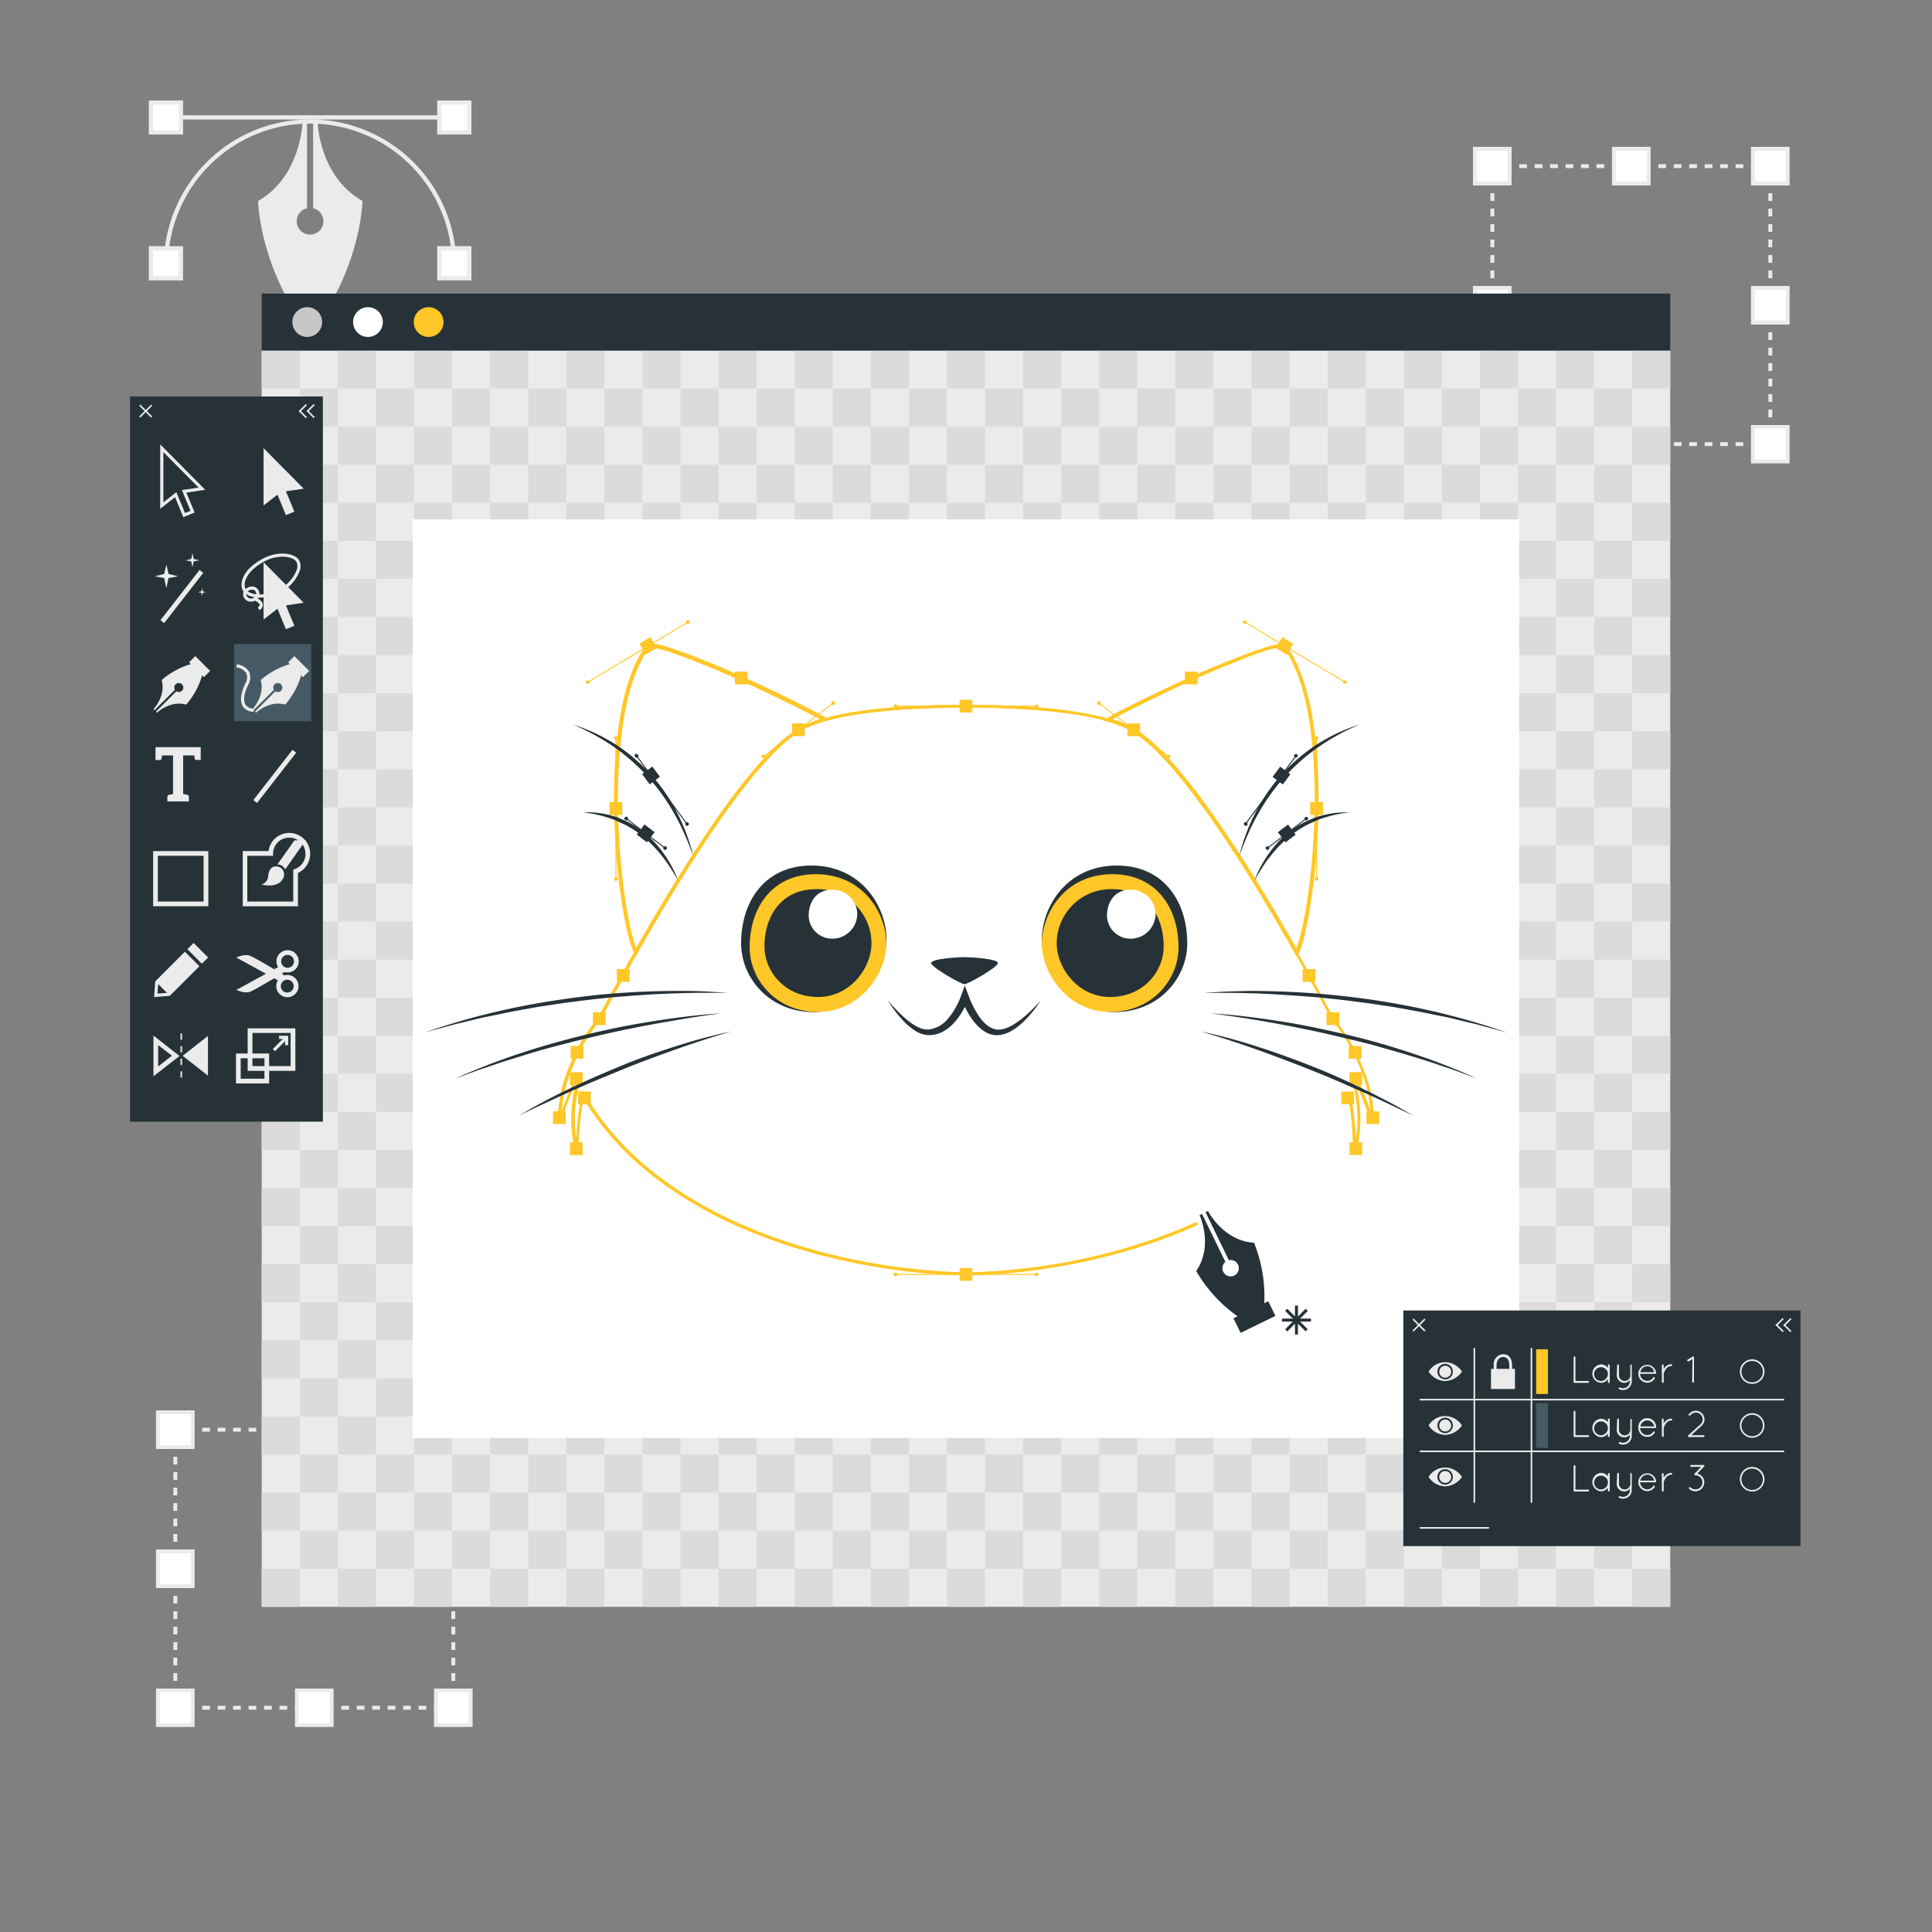 <svg xmlns="http://www.w3.org/2000/svg" viewBox="0 0 500 500"><rect x="0" y="0" width="500" height="500" fill="#808080" stroke="none"/><g id="freepik--background-complete--inject-39"><polygon points="458.66 115.44 457.16 115.44 457.16 114.44 457.66 114.44 457.66 113.94 458.66 113.94 458.66 115.44" style="fill:#ebebeb"></polygon><path d="M455.17,115.44h-2v-1h2Zm-4,0h-2v-1h2Zm-4,0h-2v-1h2Zm-4,0h-2v-1h2Zm-4,0h-2v-1h2Zm-4,0h-2v-1h2Zm-4,0h-2v-1h2Zm-4,0h-2v-1h2Zm-4,0h-2v-1h2Zm-4,0h-2v-1h2Zm-4,0h-2v-1h2Zm-4,0h-2v-1h2Zm-4,0h-2v-1h2Zm-4,0h-2v-1h2Zm-4,0h-2v-1h2Zm-4,0h-2v-1h2Zm-4,0h-2v-1h2Z" style="fill:#ebebeb"></path><polygon points="387.22 115.44 385.72 115.44 385.72 113.94 386.72 113.94 386.72 114.44 387.22 114.44 387.22 115.44" style="fill:#ebebeb"></polygon><path d="M386.72,112h-1v-2h1Zm0-4h-1v-2h1Zm0-4h-1v-2h1Zm0-4h-1V98h1Zm0-4h-1V94h1Zm0-4h-1V90h1Zm0-4h-1V86h1Zm0-4h-1V82h1Zm0-4h-1V78h1Zm0-4h-1V74h1Zm0-4h-1V70h1Zm0-4h-1V66h1Zm0-4h-1V62h1Zm0-4h-1V58h1Zm0-4h-1V54h1Zm0-4h-1V50h1Zm0-4h-1V46h1Z" style="fill:#ebebeb"></path><polygon points="386.72 44 385.72 44 385.72 42.5 387.22 42.5 387.22 43.5 386.72 43.5 386.72 44" style="fill:#ebebeb"></polygon><path d="M455.17,43.5h-2v-1h2Zm-4,0h-2v-1h2Zm-4,0h-2v-1h2Zm-4,0h-2v-1h2Zm-4,0h-2v-1h2Zm-4,0h-2v-1h2Zm-4,0h-2v-1h2Zm-4,0h-2v-1h2Zm-4,0h-2v-1h2Zm-4,0h-2v-1h2Zm-4,0h-2v-1h2Zm-4,0h-2v-1h2Zm-4,0h-2v-1h2Zm-4,0h-2v-1h2Zm-4,0h-2v-1h2Zm-4,0h-2v-1h2Zm-4,0h-2v-1h2Z" style="fill:#ebebeb"></path><polygon points="458.66 44 457.66 44 457.66 43.5 457.16 43.5 457.16 42.5 458.66 42.5 458.66 44" style="fill:#ebebeb"></polygon><path d="M458.66,112h-1v-2h1Zm0-4h-1v-2h1Zm0-4h-1v-2h1Zm0-4h-1V98h1Zm0-4h-1V94h1Zm0-4h-1V90h1Zm0-4h-1V86h1Zm0-4h-1V82h1Zm0-4h-1V78h1Zm0-4h-1V74h1Zm0-4h-1V70h1Zm0-4h-1V66h1Zm0-4h-1V62h1Zm0-4h-1V58h1Zm0-4h-1V54h1Zm0-4h-1V50h1Zm0-4h-1V46h1Z" style="fill:#ebebeb"></path><rect x="381.74" y="110.46" width="8.97" height="8.97" style="fill:#fff"></rect><path d="M391.2,119.93h-10V110h10Zm-9-1h8v-8h-8Z" style="fill:#ebebeb"></path><rect x="381.78" y="74.49" width="8.97" height="8.97" style="fill:#fff"></rect><path d="M391.2,84h-10V74h10Zm-9-1h8V75h-8Z" style="fill:#ebebeb"></path><rect x="381.78" y="38.52" width="8.97" height="8.97" style="fill:#fff"></rect><path d="M391.2,48h-10V38h10Zm-9-1h8V39h-8Z" style="fill:#ebebeb"></path><rect x="453.72" y="110.46" width="8.97" height="8.97" style="fill:#fff"></rect><path d="M463.15,119.93h-10V110h10Zm-9-1h8v-8h-8Z" style="fill:#ebebeb"></path><rect x="453.72" y="74.49" width="8.97" height="8.97" style="fill:#fff"></rect><path d="M463.15,84h-10V74h10Zm-9-1h8V75h-8Z" style="fill:#ebebeb"></path><rect x="453.72" y="38.52" width="8.97" height="8.97" style="fill:#fff"></rect><path d="M463.15,48h-10V38h10Zm-9-1h8V39h-8Z" style="fill:#ebebeb"></path><rect x="417.75" y="38.52" width="8.97" height="8.97" style="fill:#fff"></rect><path d="M427.17,48h-10V38h10Zm-9-1h8V39h-8Z" style="fill:#ebebeb"></path><rect x="417.71" y="110.46" width="8.97" height="8.97" style="fill:#fff"></rect><path d="M427.17,119.93h-10V110h10Zm-9-1h8v-8h-8Z" style="fill:#ebebeb"></path><polygon points="117.82 442.45 116.32 442.45 116.32 441.45 116.82 441.45 116.82 440.95 117.82 440.95 117.82 442.45" style="fill:#ebebeb"></polygon><path d="M114.33,442.46h-2v-1h2Zm-4,0h-2v-1h2Zm-4,0h-2v-1h2Zm-4,0h-2v-1h2Zm-4,0h-2v-1h2Zm-4,0h-2v-1h2Zm-4,0h-2v-1h2Zm-4,0h-2v-1h2Zm-4,0h-2v-1h2Zm-4,0h-2v-1h2Zm-4,0h-2v-1h2Zm-4,0h-2v-1h2Zm-4,0h-2v-1h2Zm-4,0h-2v-1h2Zm-4,0h-2v-1h2Zm-4,0h-2v-1h2Zm-4,0h-2v-1h2Z" style="fill:#ebebeb"></path><polygon points="46.38 442.45 44.88 442.45 44.88 440.95 45.88 440.95 45.88 441.45 46.38 441.45 46.38 442.45" style="fill:#ebebeb"></polygon><path d="M45.88,439h-1v-2h1Zm0-4h-1v-2h1Zm0-4h-1v-2h1Zm0-4h-1v-2h1Zm0-4h-1v-2h1Zm0-4h-1v-2h1Zm0-4h-1v-2h1Zm0-4h-1v-2h1Zm0-4h-1v-2h1Zm0-4h-1v-2h1Zm0-4h-1v-2h1Zm0-4h-1v-2h1Zm0-4h-1v-2h1Zm0-4h-1v-2h1Zm0-4h-1v-2h1Zm0-4h-1v-2h1Zm0-4h-1v-2h1Z" style="fill:#ebebeb"></path><polygon points="45.88 371.01 44.88 371.01 44.88 369.51 46.38 369.51 46.38 370.51 45.88 370.51 45.88 371.01" style="fill:#ebebeb"></polygon><path d="M114.33,370.51h-2v-1h2Zm-4,0h-2v-1h2Zm-4,0h-2v-1h2Zm-4,0h-2v-1h2Zm-4,0h-2v-1h2Zm-4,0h-2v-1h2Zm-4,0h-2v-1h2Zm-4,0h-2v-1h2Zm-4,0h-2v-1h2Zm-4,0h-2v-1h2Zm-4,0h-2v-1h2Zm-4,0h-2v-1h2Zm-4,0h-2v-1h2Zm-4,0h-2v-1h2Zm-4,0h-2v-1h2Zm-4,0h-2v-1h2Zm-4,0h-2v-1h2Z" style="fill:#ebebeb"></path><polygon points="117.82 371.01 116.82 371.01 116.82 370.51 116.32 370.51 116.32 369.51 117.82 369.51 117.82 371.01" style="fill:#ebebeb"></polygon><path d="M117.82,439h-1v-2h1Zm0-4h-1v-2h1Zm0-4h-1v-2h1Zm0-4h-1v-2h1Zm0-4h-1v-2h1Zm0-4h-1v-2h1Zm0-4h-1v-2h1Zm0-4h-1v-2h1Zm0-4h-1v-2h1Zm0-4h-1v-2h1Zm0-4h-1v-2h1Zm0-4h-1v-2h1Zm0-4h-1v-2h1Zm0-4h-1v-2h1Zm0-4h-1v-2h1Zm0-4h-1v-2h1Zm0-4h-1v-2h1Z" style="fill:#ebebeb"></path><rect x="40.9" y="437.47" width="8.97" height="8.97" style="fill:#fff"></rect><path d="M50.36,446.94h-10V437h10Zm-9-1h8v-8h-8Z" style="fill:#ebebeb"></path><rect x="40.94" y="401.5" width="8.97" height="8.97" style="fill:#fff"></rect><path d="M50.36,411h-10V401h10Zm-9-1h8v-8h-8Z" style="fill:#ebebeb"></path><rect x="40.94" y="365.53" width="8.97" height="8.97" style="fill:#fff"></rect><path d="M50.36,375h-10V365h10Zm-9-1h8v-8h-8Z" style="fill:#ebebeb"></path><rect x="112.88" y="437.47" width="8.97" height="8.97" style="fill:#fff"></rect><path d="M122.31,446.94h-10V437h10Zm-9-1h8v-8h-8Z" style="fill:#ebebeb"></path><rect x="112.88" y="401.5" width="8.97" height="8.97" style="fill:#fff"></rect><path d="M122.31,411h-10V401h10Zm-9-1h8v-8h-8Z" style="fill:#ebebeb"></path><rect x="112.88" y="365.53" width="8.97" height="8.97" style="fill:#fff"></rect><path d="M122.31,375h-10V365h10Zm-9-1h8v-8h-8Z" style="fill:#ebebeb"></path><rect x="76.91" y="365.53" width="8.97" height="8.97" style="fill:#fff"></rect><path d="M86.34,375h-10V365h10Zm-9-1h8v-8h-8Z" style="fill:#ebebeb"></path><rect x="76.87" y="437.47" width="8.97" height="8.97" style="fill:#fff"></rect><path d="M86.34,446.94h-10V437h10Zm-9-1h8v-8h-8Z" style="fill:#ebebeb"></path><path d="M93.81,52s-.21,12.24-8,26.11h-11c-7.84-13.87-8-26.11-8-26.11C78,45.61,78.31,31.43,78.31,31.43h1.14V53.89a3.46,3.46,0,1,0,1.59,0V31.43h1.14S82.48,45.61,93.81,52Z" style="fill:#ebebeb"></path><rect x="72.09" y="76.72" width="16.31" height="6.86" style="fill:#c7c7c7"></rect><path d="M118.1,68.14H117a36.76,36.76,0,0,0-73.51,0h-1.1a37.86,37.86,0,0,1,75.71,0Z" style="fill:#ebebeb"></path><rect x="42.09" y="29.83" width="75.47" height="1.1" style="fill:#ebebeb"></rect><rect x="39.06" y="64.26" width="7.76" height="7.76" style="fill:#fff"></rect><path d="M47.37,72.57H38.51V63.71h8.86Zm-7.76-1.1h6.66V64.81H39.61Z" style="fill:#ebebeb"></path><rect x="39.06" y="26.5" width="7.76" height="7.76" style="fill:#fff"></rect><path d="M47.37,34.81H38.51V26h8.86Zm-7.76-1.1h6.66V27.05H39.61Z" style="fill:#ebebeb"></path><rect x="113.67" y="64.26" width="7.76" height="7.76" style="fill:#fff"></rect><path d="M122,72.57h-8.86V63.71H122Zm-7.76-1.1h6.66V64.81h-6.66Z" style="fill:#ebebeb"></path><rect x="113.67" y="26.5" width="7.76" height="7.76" style="fill:#fff"></rect><path d="M122,34.81h-8.86V26H122Zm-7.76-1.1h6.66V27.05h-6.66Z" style="fill:#ebebeb"></path></g><g id="freepik--Window--inject-39"><rect x="67.73" y="90.72" width="364.53" height="325.12" style="fill:#ebebeb"></rect><rect x="67.73" y="90.72" width="9.85" height="9.85" style="fill:#dbdbdb"></rect><rect x="77.59" y="100.57" width="9.85" height="9.85" style="fill:#dbdbdb"></rect><rect x="97.29" y="100.57" width="9.85" height="9.85" style="fill:#dbdbdb"></rect><rect x="116.99" y="100.57" width="9.85" height="9.85" style="fill:#dbdbdb"></rect><rect x="136.7" y="100.57" width="9.85" height="9.85" style="fill:#dbdbdb"></rect><rect x="156.4" y="100.57" width="9.85" height="9.85" style="fill:#dbdbdb"></rect><rect x="176.11" y="100.57" width="9.85" height="9.85" style="fill:#dbdbdb"></rect><rect x="195.81" y="100.57" width="9.85" height="9.85" style="fill:#dbdbdb"></rect><rect x="215.52" y="100.57" width="9.85" height="9.85" style="fill:#dbdbdb"></rect><rect x="235.22" y="100.57" width="9.85" height="9.85" style="fill:#dbdbdb"></rect><rect x="254.93" y="100.57" width="9.85" height="9.85" style="fill:#dbdbdb"></rect><rect x="274.63" y="100.57" width="9.85" height="9.85" style="fill:#dbdbdb"></rect><rect x="294.34" y="100.57" width="9.85" height="9.85" style="fill:#dbdbdb"></rect><rect x="314.04" y="100.57" width="9.85" height="9.85" style="fill:#dbdbdb"></rect><rect x="333.74" y="100.57" width="9.85" height="9.85" style="fill:#dbdbdb"></rect><rect x="353.45" y="100.57" width="9.85" height="9.85" style="fill:#dbdbdb"></rect><rect x="373.15" y="100.57" width="9.85" height="9.85" style="fill:#dbdbdb"></rect><rect x="87.44" y="90.72" width="9.85" height="9.85" style="fill:#dbdbdb"></rect><rect x="107.14" y="90.72" width="9.85" height="9.85" style="fill:#dbdbdb"></rect><rect x="126.85" y="90.72" width="9.85" height="9.85" style="fill:#dbdbdb"></rect><rect x="146.55" y="90.72" width="9.85" height="9.85" style="fill:#dbdbdb"></rect><rect x="166.26" y="90.72" width="9.85" height="9.85" style="fill:#dbdbdb"></rect><rect x="185.96" y="90.72" width="9.85" height="9.85" style="fill:#dbdbdb"></rect><rect x="205.66" y="90.72" width="9.85" height="9.85" style="fill:#dbdbdb"></rect><rect x="225.37" y="90.72" width="9.85" height="9.85" style="fill:#dbdbdb"></rect><rect x="245.07" y="90.72" width="9.85" height="9.85" style="fill:#dbdbdb"></rect><rect x="264.78" y="90.72" width="9.85" height="9.85" style="fill:#dbdbdb"></rect><rect x="284.48" y="90.72" width="9.85" height="9.85" style="fill:#dbdbdb"></rect><rect x="304.19" y="90.72" width="9.85" height="9.85" style="fill:#dbdbdb"></rect><rect x="323.89" y="90.72" width="9.85" height="9.85" style="fill:#dbdbdb"></rect><rect x="343.6" y="90.72" width="9.85" height="9.85" style="fill:#dbdbdb"></rect><rect x="363.3" y="90.72" width="9.85" height="9.85" style="fill:#dbdbdb"></rect><rect x="383.01" y="90.72" width="9.85" height="9.85" style="fill:#dbdbdb"></rect><rect x="67.73" y="110.42" width="9.85" height="9.85" style="fill:#dbdbdb"></rect><rect x="77.59" y="120.28" width="9.85" height="9.85" style="fill:#dbdbdb"></rect><rect x="97.29" y="120.28" width="9.85" height="9.85" style="fill:#dbdbdb"></rect><rect x="116.99" y="120.28" width="9.85" height="9.85" style="fill:#dbdbdb"></rect><rect x="136.7" y="120.28" width="9.85" height="9.85" style="fill:#dbdbdb"></rect><rect x="156.4" y="120.28" width="9.85" height="9.85" style="fill:#dbdbdb"></rect><rect x="176.11" y="120.28" width="9.85" height="9.85" style="fill:#dbdbdb"></rect><rect x="195.81" y="120.28" width="9.85" height="9.85" style="fill:#dbdbdb"></rect><rect x="215.52" y="120.28" width="9.85" height="9.85" style="fill:#dbdbdb"></rect><rect x="235.22" y="120.28" width="9.85" height="9.85" style="fill:#dbdbdb"></rect><rect x="254.93" y="120.28" width="9.85" height="9.85" style="fill:#dbdbdb"></rect><rect x="274.63" y="120.28" width="9.85" height="9.85" style="fill:#dbdbdb"></rect><rect x="294.34" y="120.28" width="9.85" height="9.85" style="fill:#dbdbdb"></rect><rect x="314.04" y="120.28" width="9.85" height="9.85" style="fill:#dbdbdb"></rect><rect x="333.74" y="120.28" width="9.85" height="9.85" style="fill:#dbdbdb"></rect><rect x="353.45" y="120.28" width="9.85" height="9.85" style="fill:#dbdbdb"></rect><rect x="373.15" y="120.28" width="9.85" height="9.85" style="fill:#dbdbdb"></rect><rect x="87.44" y="110.42" width="9.85" height="9.85" style="fill:#dbdbdb"></rect><rect x="107.14" y="110.42" width="9.85" height="9.85" style="fill:#dbdbdb"></rect><rect x="126.85" y="110.42" width="9.85" height="9.85" style="fill:#dbdbdb"></rect><rect x="146.55" y="110.42" width="9.85" height="9.85" style="fill:#dbdbdb"></rect><rect x="166.26" y="110.42" width="9.85" height="9.85" style="fill:#dbdbdb"></rect><rect x="185.96" y="110.42" width="9.85" height="9.85" style="fill:#dbdbdb"></rect><rect x="205.66" y="110.42" width="9.85" height="9.85" style="fill:#dbdbdb"></rect><rect x="225.37" y="110.42" width="9.85" height="9.85" style="fill:#dbdbdb"></rect><rect x="245.07" y="110.42" width="9.85" height="9.85" style="fill:#dbdbdb"></rect><rect x="264.78" y="110.42" width="9.85" height="9.85" style="fill:#dbdbdb"></rect><rect x="284.48" y="110.42" width="9.85" height="9.85" style="fill:#dbdbdb"></rect><rect x="304.19" y="110.42" width="9.85" height="9.85" style="fill:#dbdbdb"></rect><rect x="323.89" y="110.42" width="9.85" height="9.85" style="fill:#dbdbdb"></rect><rect x="343.6" y="110.42" width="9.85" height="9.85" style="fill:#dbdbdb"></rect><rect x="363.3" y="110.42" width="9.85" height="9.85" style="fill:#dbdbdb"></rect><rect x="383.01" y="110.42" width="9.85" height="9.85" style="fill:#dbdbdb"></rect><rect x="67.73" y="130.13" width="9.85" height="9.85" style="fill:#dbdbdb"></rect><rect x="77.59" y="139.98" width="9.85" height="9.85" style="fill:#dbdbdb"></rect><rect x="97.29" y="139.98" width="9.85" height="9.85" style="fill:#dbdbdb"></rect><rect x="116.99" y="139.98" width="9.85" height="9.85" style="fill:#dbdbdb"></rect><rect x="136.7" y="139.98" width="9.85" height="9.85" style="fill:#dbdbdb"></rect><rect x="156.4" y="139.98" width="9.85" height="9.85" style="fill:#dbdbdb"></rect><rect x="176.11" y="139.98" width="9.85" height="9.85" style="fill:#dbdbdb"></rect><rect x="195.81" y="139.98" width="9.85" height="9.85" style="fill:#dbdbdb"></rect><rect x="215.52" y="139.98" width="9.85" height="9.85" style="fill:#dbdbdb"></rect><rect x="235.22" y="139.98" width="9.85" height="9.85" style="fill:#dbdbdb"></rect><rect x="254.93" y="139.98" width="9.85" height="9.85" style="fill:#dbdbdb"></rect><rect x="274.63" y="139.98" width="9.85" height="9.85" style="fill:#dbdbdb"></rect><rect x="294.34" y="139.98" width="9.85" height="9.85" style="fill:#dbdbdb"></rect><rect x="314.04" y="139.98" width="9.85" height="9.85" style="fill:#dbdbdb"></rect><rect x="333.74" y="139.98" width="9.85" height="9.85" style="fill:#dbdbdb"></rect><rect x="353.45" y="139.98" width="9.85" height="9.85" style="fill:#dbdbdb"></rect><rect x="373.15" y="139.98" width="9.85" height="9.85" style="fill:#dbdbdb"></rect><rect x="87.44" y="130.13" width="9.85" height="9.85" style="fill:#dbdbdb"></rect><rect x="107.14" y="130.13" width="9.85" height="9.85" style="fill:#dbdbdb"></rect><rect x="126.85" y="130.13" width="9.85" height="9.85" style="fill:#dbdbdb"></rect><rect x="146.55" y="130.13" width="9.85" height="9.85" style="fill:#dbdbdb"></rect><rect x="166.26" y="130.13" width="9.85" height="9.85" style="fill:#dbdbdb"></rect><rect x="185.96" y="130.13" width="9.85" height="9.85" style="fill:#dbdbdb"></rect><rect x="205.66" y="130.13" width="9.85" height="9.85" style="fill:#dbdbdb"></rect><rect x="225.37" y="130.13" width="9.85" height="9.85" style="fill:#dbdbdb"></rect><rect x="245.07" y="130.13" width="9.85" height="9.85" style="fill:#dbdbdb"></rect><rect x="264.78" y="130.13" width="9.85" height="9.85" style="fill:#dbdbdb"></rect><rect x="284.48" y="130.13" width="9.85" height="9.85" style="fill:#dbdbdb"></rect><rect x="304.19" y="130.13" width="9.85" height="9.85" style="fill:#dbdbdb"></rect><rect x="323.89" y="130.13" width="9.85" height="9.85" style="fill:#dbdbdb"></rect><rect x="343.6" y="130.13" width="9.85" height="9.85" style="fill:#dbdbdb"></rect><rect x="363.3" y="130.13" width="9.85" height="9.85" style="fill:#dbdbdb"></rect><rect x="383.01" y="130.13" width="9.85" height="9.85" style="fill:#dbdbdb"></rect><rect x="67.73" y="149.83" width="9.85" height="9.85" style="fill:#dbdbdb"></rect><rect x="77.59" y="159.68" width="9.85" height="9.85" style="fill:#dbdbdb"></rect><rect x="97.29" y="159.68" width="9.85" height="9.85" style="fill:#dbdbdb"></rect><rect x="116.99" y="159.68" width="9.85" height="9.85" style="fill:#dbdbdb"></rect><rect x="136.7" y="159.68" width="9.85" height="9.85" style="fill:#dbdbdb"></rect><rect x="156.4" y="159.68" width="9.85" height="9.85" style="fill:#dbdbdb"></rect><rect x="176.11" y="159.68" width="9.85" height="9.85" style="fill:#dbdbdb"></rect><rect x="195.81" y="159.68" width="9.85" height="9.85" style="fill:#dbdbdb"></rect><rect x="215.52" y="159.68" width="9.85" height="9.85" style="fill:#dbdbdb"></rect><rect x="235.22" y="159.68" width="9.85" height="9.85" style="fill:#dbdbdb"></rect><rect x="254.93" y="159.68" width="9.85" height="9.85" style="fill:#dbdbdb"></rect><rect x="274.63" y="159.68" width="9.85" height="9.85" style="fill:#dbdbdb"></rect><rect x="294.34" y="159.68" width="9.85" height="9.85" style="fill:#dbdbdb"></rect><rect x="314.04" y="159.68" width="9.85" height="9.85" style="fill:#dbdbdb"></rect><rect x="333.74" y="159.68" width="9.85" height="9.85" style="fill:#dbdbdb"></rect><rect x="353.45" y="159.68" width="9.85" height="9.85" style="fill:#dbdbdb"></rect><rect x="373.15" y="159.68" width="9.85" height="9.85" style="fill:#dbdbdb"></rect><rect x="87.44" y="149.83" width="9.85" height="9.85" style="fill:#dbdbdb"></rect><rect x="107.14" y="149.83" width="9.85" height="9.85" style="fill:#dbdbdb"></rect><rect x="126.85" y="149.83" width="9.85" height="9.85" style="fill:#dbdbdb"></rect><rect x="146.55" y="149.83" width="9.85" height="9.85" style="fill:#dbdbdb"></rect><rect x="166.26" y="149.83" width="9.85" height="9.85" style="fill:#dbdbdb"></rect><rect x="185.96" y="149.83" width="9.85" height="9.85" style="fill:#dbdbdb"></rect><rect x="205.66" y="149.83" width="9.85" height="9.85" style="fill:#dbdbdb"></rect><rect x="225.37" y="149.83" width="9.85" height="9.85" style="fill:#dbdbdb"></rect><rect x="245.07" y="149.83" width="9.85" height="9.85" style="fill:#dbdbdb"></rect><rect x="264.78" y="149.83" width="9.85" height="9.85" style="fill:#dbdbdb"></rect><rect x="284.48" y="149.83" width="9.85" height="9.85" style="fill:#dbdbdb"></rect><rect x="304.19" y="149.83" width="9.85" height="9.85" style="fill:#dbdbdb"></rect><rect x="323.89" y="149.83" width="9.85" height="9.85" style="fill:#dbdbdb"></rect><rect x="343.6" y="149.83" width="9.85" height="9.85" style="fill:#dbdbdb"></rect><rect x="363.3" y="149.83" width="9.85" height="9.85" style="fill:#dbdbdb"></rect><rect x="383.01" y="149.83" width="9.85" height="9.85" style="fill:#dbdbdb"></rect><rect x="67.73" y="169.54" width="9.85" height="9.85" style="fill:#dbdbdb"></rect><rect x="77.59" y="179.39" width="9.85" height="9.85" style="fill:#dbdbdb"></rect><rect x="97.29" y="179.39" width="9.85" height="9.85" style="fill:#dbdbdb"></rect><rect x="116.99" y="179.39" width="9.85" height="9.85" style="fill:#dbdbdb"></rect><rect x="136.7" y="179.39" width="9.85" height="9.85" style="fill:#dbdbdb"></rect><rect x="156.4" y="179.39" width="9.85" height="9.85" style="fill:#dbdbdb"></rect><rect x="176.11" y="179.39" width="9.85" height="9.85" style="fill:#dbdbdb"></rect><rect x="195.81" y="179.39" width="9.85" height="9.85" style="fill:#dbdbdb"></rect><rect x="215.52" y="179.39" width="9.85" height="9.85" style="fill:#dbdbdb"></rect><rect x="235.22" y="179.39" width="9.85" height="9.85" style="fill:#dbdbdb"></rect><rect x="254.93" y="179.39" width="9.85" height="9.85" style="fill:#dbdbdb"></rect><rect x="274.63" y="179.39" width="9.85" height="9.85" style="fill:#dbdbdb"></rect><rect x="294.34" y="179.39" width="9.85" height="9.85" style="fill:#dbdbdb"></rect><rect x="314.04" y="179.39" width="9.85" height="9.85" style="fill:#dbdbdb"></rect><rect x="333.74" y="179.39" width="9.85" height="9.85" style="fill:#dbdbdb"></rect><rect x="353.45" y="179.39" width="9.85" height="9.85" style="fill:#dbdbdb"></rect><rect x="373.15" y="179.39" width="9.85" height="9.85" style="fill:#dbdbdb"></rect><rect x="87.44" y="169.54" width="9.85" height="9.85" style="fill:#dbdbdb"></rect><rect x="107.14" y="169.54" width="9.85" height="9.85" style="fill:#dbdbdb"></rect><rect x="126.85" y="169.54" width="9.85" height="9.85" style="fill:#dbdbdb"></rect><rect x="146.55" y="169.54" width="9.85" height="9.85" style="fill:#dbdbdb"></rect><rect x="166.26" y="169.54" width="9.85" height="9.85" style="fill:#dbdbdb"></rect><rect x="185.96" y="169.54" width="9.85" height="9.85" style="fill:#dbdbdb"></rect><rect x="205.66" y="169.54" width="9.85" height="9.85" style="fill:#dbdbdb"></rect><rect x="225.37" y="169.54" width="9.85" height="9.85" style="fill:#dbdbdb"></rect><rect x="245.07" y="169.54" width="9.85" height="9.85" style="fill:#dbdbdb"></rect><rect x="264.78" y="169.54" width="9.85" height="9.85" style="fill:#dbdbdb"></rect><rect x="284.48" y="169.54" width="9.85" height="9.85" style="fill:#dbdbdb"></rect><rect x="304.19" y="169.54" width="9.85" height="9.85" style="fill:#dbdbdb"></rect><rect x="323.89" y="169.54" width="9.85" height="9.85" style="fill:#dbdbdb"></rect><rect x="343.6" y="169.54" width="9.85" height="9.85" style="fill:#dbdbdb"></rect><rect x="363.3" y="169.54" width="9.85" height="9.85" style="fill:#dbdbdb"></rect><rect x="383.01" y="169.54" width="9.85" height="9.85" style="fill:#dbdbdb"></rect><rect x="67.73" y="189.24" width="9.85" height="9.85" style="fill:#dbdbdb"></rect><rect x="77.59" y="199.09" width="9.85" height="9.85" style="fill:#dbdbdb"></rect><rect x="97.29" y="199.09" width="9.85" height="9.85" style="fill:#dbdbdb"></rect><rect x="116.99" y="199.09" width="9.85" height="9.85" style="fill:#dbdbdb"></rect><rect x="136.7" y="199.09" width="9.85" height="9.85" style="fill:#dbdbdb"></rect><rect x="156.4" y="199.09" width="9.85" height="9.85" style="fill:#dbdbdb"></rect><rect x="176.11" y="199.09" width="9.85" height="9.85" style="fill:#dbdbdb"></rect><rect x="195.81" y="199.09" width="9.85" height="9.85" style="fill:#dbdbdb"></rect><rect x="215.52" y="199.09" width="9.85" height="9.85" style="fill:#dbdbdb"></rect><rect x="235.22" y="199.09" width="9.85" height="9.85" style="fill:#dbdbdb"></rect><rect x="254.93" y="199.09" width="9.85" height="9.85" style="fill:#dbdbdb"></rect><rect x="274.63" y="199.09" width="9.85" height="9.85" style="fill:#dbdbdb"></rect><rect x="294.34" y="199.09" width="9.85" height="9.85" style="fill:#dbdbdb"></rect><rect x="314.04" y="199.09" width="9.85" height="9.85" style="fill:#dbdbdb"></rect><rect x="333.74" y="199.09" width="9.85" height="9.85" style="fill:#dbdbdb"></rect><rect x="353.45" y="199.09" width="9.85" height="9.85" style="fill:#dbdbdb"></rect><rect x="373.15" y="199.09" width="9.85" height="9.85" style="fill:#dbdbdb"></rect><rect x="87.44" y="189.24" width="9.85" height="9.85" style="fill:#dbdbdb"></rect><rect x="107.14" y="189.24" width="9.85" height="9.85" style="fill:#dbdbdb"></rect><rect x="126.85" y="189.24" width="9.85" height="9.85" style="fill:#dbdbdb"></rect><rect x="146.55" y="189.24" width="9.85" height="9.85" style="fill:#dbdbdb"></rect><rect x="166.26" y="189.24" width="9.85" height="9.85" style="fill:#dbdbdb"></rect><rect x="185.96" y="189.24" width="9.85" height="9.85" style="fill:#dbdbdb"></rect><rect x="205.66" y="189.24" width="9.85" height="9.85" style="fill:#dbdbdb"></rect><rect x="225.37" y="189.24" width="9.85" height="9.85" style="fill:#dbdbdb"></rect><rect x="245.07" y="189.24" width="9.85" height="9.85" style="fill:#dbdbdb"></rect><rect x="264.78" y="189.24" width="9.85" height="9.85" style="fill:#dbdbdb"></rect><rect x="284.48" y="189.24" width="9.85" height="9.85" style="fill:#dbdbdb"></rect><rect x="304.19" y="189.24" width="9.85" height="9.85" style="fill:#dbdbdb"></rect><rect x="323.89" y="189.24" width="9.85" height="9.85" style="fill:#dbdbdb"></rect><rect x="343.6" y="189.24" width="9.85" height="9.85" style="fill:#dbdbdb"></rect><rect x="363.3" y="189.24" width="9.85" height="9.85" style="fill:#dbdbdb"></rect><rect x="383.01" y="189.24" width="9.85" height="9.85" style="fill:#dbdbdb"></rect><rect x="67.73" y="208.95" width="9.85" height="9.85" style="fill:#dbdbdb"></rect><rect x="77.59" y="218.8" width="9.85" height="9.85" style="fill:#dbdbdb"></rect><rect x="97.29" y="218.8" width="9.85" height="9.85" style="fill:#dbdbdb"></rect><rect x="116.99" y="218.8" width="9.85" height="9.85" style="fill:#dbdbdb"></rect><rect x="136.7" y="218.8" width="9.85" height="9.85" style="fill:#dbdbdb"></rect><rect x="156.4" y="218.8" width="9.85" height="9.85" style="fill:#dbdbdb"></rect><rect x="176.11" y="218.8" width="9.85" height="9.85" style="fill:#dbdbdb"></rect><rect x="195.81" y="218.8" width="9.85" height="9.85" style="fill:#dbdbdb"></rect><rect x="215.52" y="218.8" width="9.85" height="9.85" style="fill:#dbdbdb"></rect><rect x="235.22" y="218.8" width="9.85" height="9.85" style="fill:#dbdbdb"></rect><rect x="254.93" y="218.8" width="9.85" height="9.85" style="fill:#dbdbdb"></rect><rect x="274.63" y="218.8" width="9.85" height="9.85" style="fill:#dbdbdb"></rect><rect x="294.34" y="218.8" width="9.85" height="9.85" style="fill:#dbdbdb"></rect><rect x="314.04" y="218.8" width="9.85" height="9.85" style="fill:#dbdbdb"></rect><rect x="333.74" y="218.8" width="9.85" height="9.85" style="fill:#dbdbdb"></rect><rect x="353.45" y="218.8" width="9.85" height="9.85" style="fill:#dbdbdb"></rect><rect x="373.15" y="218.8" width="9.85" height="9.85" style="fill:#dbdbdb"></rect><rect x="87.44" y="208.95" width="9.85" height="9.85" style="fill:#dbdbdb"></rect><rect x="107.14" y="208.95" width="9.85" height="9.85" style="fill:#dbdbdb"></rect><rect x="126.85" y="208.95" width="9.85" height="9.85" style="fill:#dbdbdb"></rect><rect x="146.55" y="208.95" width="9.85" height="9.85" style="fill:#dbdbdb"></rect><rect x="166.26" y="208.95" width="9.85" height="9.85" style="fill:#dbdbdb"></rect><rect x="185.96" y="208.95" width="9.85" height="9.85" style="fill:#dbdbdb"></rect><rect x="205.66" y="208.95" width="9.85" height="9.85" style="fill:#dbdbdb"></rect><rect x="225.37" y="208.95" width="9.85" height="9.85" style="fill:#dbdbdb"></rect><rect x="245.07" y="208.95" width="9.85" height="9.85" style="fill:#dbdbdb"></rect><rect x="264.78" y="208.95" width="9.85" height="9.85" style="fill:#dbdbdb"></rect><rect x="284.48" y="208.95" width="9.85" height="9.85" style="fill:#dbdbdb"></rect><rect x="304.19" y="208.95" width="9.85" height="9.85" style="fill:#dbdbdb"></rect><rect x="323.89" y="208.95" width="9.85" height="9.85" style="fill:#dbdbdb"></rect><rect x="343.6" y="208.95" width="9.85" height="9.85" style="fill:#dbdbdb"></rect><rect x="363.3" y="208.95" width="9.85" height="9.85" style="fill:#dbdbdb"></rect><rect x="383.01" y="208.95" width="9.85" height="9.85" style="fill:#dbdbdb"></rect><rect x="67.73" y="228.65" width="9.85" height="9.85" style="fill:#dbdbdb"></rect><rect x="77.59" y="238.5" width="9.85" height="9.85" style="fill:#dbdbdb"></rect><rect x="97.29" y="238.5" width="9.85" height="9.85" style="fill:#dbdbdb"></rect><rect x="116.99" y="238.5" width="9.85" height="9.85" style="fill:#dbdbdb"></rect><rect x="136.7" y="238.5" width="9.85" height="9.85" style="fill:#dbdbdb"></rect><rect x="156.4" y="238.5" width="9.85" height="9.85" style="fill:#dbdbdb"></rect><rect x="176.11" y="238.5" width="9.85" height="9.85" style="fill:#dbdbdb"></rect><rect x="195.81" y="238.5" width="9.85" height="9.85" style="fill:#dbdbdb"></rect><rect x="215.52" y="238.5" width="9.85" height="9.85" style="fill:#dbdbdb"></rect><rect x="235.22" y="238.5" width="9.85" height="9.85" style="fill:#dbdbdb"></rect><rect x="254.93" y="238.5" width="9.85" height="9.85" style="fill:#dbdbdb"></rect><rect x="274.63" y="238.5" width="9.85" height="9.85" style="fill:#dbdbdb"></rect><rect x="294.34" y="238.5" width="9.85" height="9.85" style="fill:#dbdbdb"></rect><rect x="314.04" y="238.5" width="9.85" height="9.85" style="fill:#dbdbdb"></rect><rect x="333.74" y="238.5" width="9.85" height="9.85" style="fill:#dbdbdb"></rect><rect x="353.45" y="238.5" width="9.85" height="9.85" style="fill:#dbdbdb"></rect><rect x="373.15" y="238.5" width="9.85" height="9.85" style="fill:#dbdbdb"></rect><rect x="87.44" y="228.65" width="9.85" height="9.85" style="fill:#dbdbdb"></rect><rect x="107.14" y="228.65" width="9.85" height="9.85" style="fill:#dbdbdb"></rect><rect x="126.85" y="228.65" width="9.85" height="9.85" style="fill:#dbdbdb"></rect><rect x="146.55" y="228.65" width="9.85" height="9.85" style="fill:#dbdbdb"></rect><rect x="166.26" y="228.65" width="9.85" height="9.85" style="fill:#dbdbdb"></rect><rect x="185.96" y="228.65" width="9.85" height="9.85" style="fill:#dbdbdb"></rect><rect x="205.66" y="228.65" width="9.85" height="9.85" style="fill:#dbdbdb"></rect><rect x="225.37" y="228.65" width="9.85" height="9.85" style="fill:#dbdbdb"></rect><rect x="245.07" y="228.65" width="9.85" height="9.85" style="fill:#dbdbdb"></rect><rect x="264.78" y="228.65" width="9.85" height="9.85" style="fill:#dbdbdb"></rect><rect x="284.48" y="228.65" width="9.85" height="9.85" style="fill:#dbdbdb"></rect><rect x="304.19" y="228.65" width="9.85" height="9.85" style="fill:#dbdbdb"></rect><rect x="323.89" y="228.65" width="9.85" height="9.85" style="fill:#dbdbdb"></rect><rect x="343.6" y="228.65" width="9.85" height="9.85" style="fill:#dbdbdb"></rect><rect x="363.3" y="228.65" width="9.85" height="9.85" style="fill:#dbdbdb"></rect><rect x="383.01" y="228.65" width="9.85" height="9.85" style="fill:#dbdbdb"></rect><rect x="67.73" y="248.35" width="9.85" height="9.85" style="fill:#dbdbdb"></rect><rect x="77.59" y="258.21" width="9.85" height="9.85" style="fill:#dbdbdb"></rect><rect x="97.29" y="258.21" width="9.85" height="9.85" style="fill:#dbdbdb"></rect><rect x="116.99" y="258.21" width="9.85" height="9.85" style="fill:#dbdbdb"></rect><rect x="136.7" y="258.21" width="9.85" height="9.85" style="fill:#dbdbdb"></rect><rect x="156.4" y="258.21" width="9.85" height="9.85" style="fill:#dbdbdb"></rect><rect x="176.11" y="258.21" width="9.85" height="9.85" style="fill:#dbdbdb"></rect><rect x="195.81" y="258.21" width="9.85" height="9.85" style="fill:#dbdbdb"></rect><rect x="215.52" y="258.21" width="9.85" height="9.85" style="fill:#dbdbdb"></rect><rect x="235.22" y="258.21" width="9.85" height="9.85" style="fill:#dbdbdb"></rect><rect x="254.93" y="258.21" width="9.85" height="9.85" style="fill:#dbdbdb"></rect><rect x="274.63" y="258.21" width="9.85" height="9.85" style="fill:#dbdbdb"></rect><rect x="294.34" y="258.21" width="9.85" height="9.85" style="fill:#dbdbdb"></rect><rect x="314.04" y="258.21" width="9.85" height="9.85" style="fill:#dbdbdb"></rect><rect x="333.74" y="258.21" width="9.85" height="9.85" style="fill:#dbdbdb"></rect><rect x="353.45" y="258.21" width="9.85" height="9.85" style="fill:#dbdbdb"></rect><rect x="373.15" y="258.21" width="9.85" height="9.85" style="fill:#dbdbdb"></rect><rect x="87.44" y="248.35" width="9.85" height="9.85" style="fill:#dbdbdb"></rect><rect x="107.14" y="248.35" width="9.85" height="9.85" style="fill:#dbdbdb"></rect><rect x="126.85" y="248.35" width="9.85" height="9.85" style="fill:#dbdbdb"></rect><rect x="146.55" y="248.35" width="9.85" height="9.85" style="fill:#dbdbdb"></rect><rect x="166.26" y="248.35" width="9.85" height="9.85" style="fill:#dbdbdb"></rect><rect x="185.96" y="248.35" width="9.85" height="9.85" style="fill:#dbdbdb"></rect><rect x="205.66" y="248.35" width="9.85" height="9.85" style="fill:#dbdbdb"></rect><rect x="225.37" y="248.35" width="9.85" height="9.85" style="fill:#dbdbdb"></rect><rect x="245.07" y="248.35" width="9.85" height="9.85" style="fill:#dbdbdb"></rect><rect x="264.78" y="248.35" width="9.85" height="9.85" style="fill:#dbdbdb"></rect><rect x="284.48" y="248.35" width="9.85" height="9.85" style="fill:#dbdbdb"></rect><rect x="304.19" y="248.35" width="9.85" height="9.85" style="fill:#dbdbdb"></rect><rect x="323.89" y="248.35" width="9.85" height="9.85" style="fill:#dbdbdb"></rect><rect x="343.6" y="248.35" width="9.85" height="9.85" style="fill:#dbdbdb"></rect><rect x="363.3" y="248.35" width="9.85" height="9.85" style="fill:#dbdbdb"></rect><rect x="383.01" y="248.35" width="9.85" height="9.85" style="fill:#dbdbdb"></rect><rect x="67.73" y="268.06" width="9.85" height="9.85" style="fill:#dbdbdb"></rect><rect x="77.59" y="277.91" width="9.85" height="9.85" style="fill:#dbdbdb"></rect><rect x="97.29" y="277.91" width="9.85" height="9.85" style="fill:#dbdbdb"></rect><rect x="116.99" y="277.91" width="9.85" height="9.85" style="fill:#dbdbdb"></rect><rect x="136.7" y="277.91" width="9.85" height="9.85" style="fill:#dbdbdb"></rect><rect x="156.4" y="277.91" width="9.85" height="9.85" style="fill:#dbdbdb"></rect><rect x="176.11" y="277.91" width="9.85" height="9.85" style="fill:#dbdbdb"></rect><rect x="195.81" y="277.91" width="9.85" height="9.85" style="fill:#dbdbdb"></rect><rect x="215.52" y="277.91" width="9.85" height="9.85" style="fill:#dbdbdb"></rect><rect x="235.22" y="277.91" width="9.85" height="9.85" style="fill:#dbdbdb"></rect><rect x="254.93" y="277.91" width="9.85" height="9.85" style="fill:#dbdbdb"></rect><rect x="274.63" y="277.91" width="9.85" height="9.85" style="fill:#dbdbdb"></rect><rect x="294.34" y="277.91" width="9.85" height="9.85" style="fill:#dbdbdb"></rect><rect x="314.04" y="277.91" width="9.85" height="9.85" style="fill:#dbdbdb"></rect><rect x="333.74" y="277.91" width="9.85" height="9.85" style="fill:#dbdbdb"></rect><rect x="353.45" y="277.91" width="9.85" height="9.85" style="fill:#dbdbdb"></rect><rect x="373.15" y="277.91" width="9.85" height="9.85" style="fill:#dbdbdb"></rect><rect x="87.44" y="268.06" width="9.85" height="9.85" style="fill:#dbdbdb"></rect><rect x="107.14" y="268.06" width="9.85" height="9.85" style="fill:#dbdbdb"></rect><rect x="126.85" y="268.06" width="9.85" height="9.85" style="fill:#dbdbdb"></rect><rect x="146.55" y="268.06" width="9.85" height="9.85" style="fill:#dbdbdb"></rect><rect x="166.26" y="268.06" width="9.85" height="9.85" style="fill:#dbdbdb"></rect><rect x="185.96" y="268.06" width="9.85" height="9.85" style="fill:#dbdbdb"></rect><rect x="205.66" y="268.06" width="9.85" height="9.85" style="fill:#dbdbdb"></rect><rect x="225.37" y="268.06" width="9.85" height="9.85" style="fill:#dbdbdb"></rect><rect x="245.07" y="268.06" width="9.85" height="9.85" style="fill:#dbdbdb"></rect><rect x="264.78" y="268.06" width="9.85" height="9.85" style="fill:#dbdbdb"></rect><rect x="284.48" y="268.06" width="9.85" height="9.85" style="fill:#dbdbdb"></rect><rect x="304.19" y="268.06" width="9.85" height="9.85" style="fill:#dbdbdb"></rect><rect x="323.89" y="268.06" width="9.85" height="9.85" style="fill:#dbdbdb"></rect><rect x="343.6" y="268.06" width="9.85" height="9.85" style="fill:#dbdbdb"></rect><rect x="363.3" y="268.06" width="9.85" height="9.85" style="fill:#dbdbdb"></rect><rect x="383.01" y="268.06" width="9.85" height="9.85" style="fill:#dbdbdb"></rect><rect x="67.73" y="287.76" width="9.85" height="9.85" style="fill:#dbdbdb"></rect><rect x="77.59" y="297.62" width="9.85" height="9.85" style="fill:#dbdbdb"></rect><rect x="97.29" y="297.62" width="9.85" height="9.85" style="fill:#dbdbdb"></rect><rect x="116.99" y="297.62" width="9.85" height="9.85" style="fill:#dbdbdb"></rect><rect x="136.7" y="297.62" width="9.85" height="9.85" style="fill:#dbdbdb"></rect><rect x="156.4" y="297.62" width="9.85" height="9.85" style="fill:#dbdbdb"></rect><rect x="176.11" y="297.62" width="9.85" height="9.85" style="fill:#dbdbdb"></rect><rect x="195.81" y="297.62" width="9.85" height="9.85" style="fill:#dbdbdb"></rect><rect x="215.52" y="297.62" width="9.85" height="9.85" style="fill:#dbdbdb"></rect><rect x="235.22" y="297.62" width="9.85" height="9.85" style="fill:#dbdbdb"></rect><rect x="254.93" y="297.62" width="9.85" height="9.85" style="fill:#dbdbdb"></rect><rect x="274.63" y="297.62" width="9.85" height="9.85" style="fill:#dbdbdb"></rect><rect x="294.34" y="297.62" width="9.85" height="9.85" style="fill:#dbdbdb"></rect><rect x="314.04" y="297.62" width="9.85" height="9.85" style="fill:#dbdbdb"></rect><rect x="333.74" y="297.62" width="9.85" height="9.85" style="fill:#dbdbdb"></rect><rect x="353.45" y="297.62" width="9.85" height="9.85" style="fill:#dbdbdb"></rect><rect x="373.15" y="297.62" width="9.85" height="9.85" style="fill:#dbdbdb"></rect><rect x="87.44" y="287.76" width="9.85" height="9.85" style="fill:#dbdbdb"></rect><rect x="107.14" y="287.76" width="9.85" height="9.85" style="fill:#dbdbdb"></rect><rect x="126.85" y="287.76" width="9.85" height="9.85" style="fill:#dbdbdb"></rect><rect x="146.55" y="287.76" width="9.85" height="9.85" style="fill:#dbdbdb"></rect><rect x="166.26" y="287.76" width="9.85" height="9.85" style="fill:#dbdbdb"></rect><rect x="185.96" y="287.76" width="9.85" height="9.85" style="fill:#dbdbdb"></rect><rect x="205.66" y="287.76" width="9.85" height="9.85" style="fill:#dbdbdb"></rect><rect x="225.37" y="287.76" width="9.85" height="9.85" style="fill:#dbdbdb"></rect><rect x="245.07" y="287.76" width="9.85" height="9.85" style="fill:#dbdbdb"></rect><rect x="264.78" y="287.76" width="9.85" height="9.85" style="fill:#dbdbdb"></rect><rect x="284.48" y="287.76" width="9.85" height="9.85" style="fill:#dbdbdb"></rect><rect x="304.19" y="287.76" width="9.85" height="9.85" style="fill:#dbdbdb"></rect><rect x="323.89" y="287.76" width="9.85" height="9.85" style="fill:#dbdbdb"></rect><rect x="343.6" y="287.76" width="9.85" height="9.85" style="fill:#dbdbdb"></rect><rect x="363.3" y="287.76" width="9.85" height="9.85" style="fill:#dbdbdb"></rect><rect x="383.01" y="287.76" width="9.85" height="9.85" style="fill:#dbdbdb"></rect><rect x="67.73" y="307.47" width="9.85" height="9.85" style="fill:#dbdbdb"></rect><rect x="77.59" y="317.32" width="9.85" height="9.85" style="fill:#dbdbdb"></rect><rect x="97.29" y="317.32" width="9.85" height="9.85" style="fill:#dbdbdb"></rect><rect x="116.99" y="317.32" width="9.85" height="9.85" style="fill:#dbdbdb"></rect><rect x="136.7" y="317.32" width="9.85" height="9.85" style="fill:#dbdbdb"></rect><rect x="156.4" y="317.32" width="9.85" height="9.85" style="fill:#dbdbdb"></rect><rect x="176.11" y="317.32" width="9.85" height="9.85" style="fill:#dbdbdb"></rect><rect x="195.81" y="317.32" width="9.85" height="9.85" style="fill:#dbdbdb"></rect><rect x="215.52" y="317.32" width="9.85" height="9.85" style="fill:#dbdbdb"></rect><rect x="235.22" y="317.32" width="9.85" height="9.85" style="fill:#dbdbdb"></rect><rect x="254.93" y="317.32" width="9.85" height="9.85" style="fill:#dbdbdb"></rect><rect x="274.63" y="317.32" width="9.85" height="9.85" style="fill:#dbdbdb"></rect><rect x="294.34" y="317.32" width="9.85" height="9.85" style="fill:#dbdbdb"></rect><rect x="314.04" y="317.32" width="9.85" height="9.85" style="fill:#dbdbdb"></rect><rect x="333.74" y="317.32" width="9.85" height="9.85" style="fill:#dbdbdb"></rect><rect x="353.45" y="317.32" width="9.85" height="9.85" style="fill:#dbdbdb"></rect><rect x="373.15" y="317.32" width="9.85" height="9.85" style="fill:#dbdbdb"></rect><rect x="87.44" y="307.47" width="9.85" height="9.85" style="fill:#dbdbdb"></rect><rect x="107.14" y="307.47" width="9.85" height="9.85" style="fill:#dbdbdb"></rect><rect x="126.85" y="307.47" width="9.85" height="9.85" style="fill:#dbdbdb"></rect><rect x="146.55" y="307.47" width="9.85" height="9.85" style="fill:#dbdbdb"></rect><rect x="166.26" y="307.47" width="9.85" height="9.85" style="fill:#dbdbdb"></rect><rect x="185.96" y="307.47" width="9.85" height="9.85" style="fill:#dbdbdb"></rect><rect x="205.66" y="307.47" width="9.85" height="9.85" style="fill:#dbdbdb"></rect><rect x="225.37" y="307.47" width="9.85" height="9.85" style="fill:#dbdbdb"></rect><rect x="245.07" y="307.47" width="9.85" height="9.85" style="fill:#dbdbdb"></rect><rect x="264.78" y="307.47" width="9.85" height="9.85" style="fill:#dbdbdb"></rect><rect x="284.48" y="307.47" width="9.85" height="9.85" style="fill:#dbdbdb"></rect><rect x="304.19" y="307.47" width="9.85" height="9.85" style="fill:#dbdbdb"></rect><rect x="323.89" y="307.47" width="9.85" height="9.85" style="fill:#dbdbdb"></rect><rect x="343.6" y="307.47" width="9.85" height="9.85" style="fill:#dbdbdb"></rect><rect x="363.3" y="307.47" width="9.85" height="9.85" style="fill:#dbdbdb"></rect><rect x="383.01" y="307.47" width="9.85" height="9.85" style="fill:#dbdbdb"></rect><rect x="67.73" y="327.17" width="9.85" height="9.85" style="fill:#dbdbdb"></rect><rect x="77.59" y="337.03" width="9.85" height="9.85" style="fill:#dbdbdb"></rect><rect x="97.29" y="337.03" width="9.85" height="9.85" style="fill:#dbdbdb"></rect><rect x="116.99" y="337.03" width="9.85" height="9.85" style="fill:#dbdbdb"></rect><rect x="136.7" y="337.03" width="9.85" height="9.85" style="fill:#dbdbdb"></rect><rect x="156.4" y="337.03" width="9.85" height="9.85" style="fill:#dbdbdb"></rect><rect x="176.11" y="337.03" width="9.85" height="9.85" style="fill:#dbdbdb"></rect><rect x="195.81" y="337.03" width="9.85" height="9.85" style="fill:#dbdbdb"></rect><rect x="215.52" y="337.03" width="9.85" height="9.85" style="fill:#dbdbdb"></rect><rect x="235.22" y="337.03" width="9.85" height="9.85" style="fill:#dbdbdb"></rect><rect x="254.93" y="337.03" width="9.85" height="9.85" style="fill:#dbdbdb"></rect><rect x="274.63" y="337.03" width="9.85" height="9.85" style="fill:#dbdbdb"></rect><rect x="294.34" y="337.03" width="9.85" height="9.85" style="fill:#dbdbdb"></rect><rect x="314.04" y="337.03" width="9.85" height="9.85" style="fill:#dbdbdb"></rect><rect x="333.74" y="337.03" width="9.85" height="9.85" style="fill:#dbdbdb"></rect><rect x="353.45" y="337.03" width="9.85" height="9.85" style="fill:#dbdbdb"></rect><rect x="373.15" y="337.03" width="9.85" height="9.85" style="fill:#dbdbdb"></rect><rect x="87.44" y="327.17" width="9.85" height="9.85" style="fill:#dbdbdb"></rect><rect x="107.14" y="327.17" width="9.85" height="9.85" style="fill:#dbdbdb"></rect><rect x="126.85" y="327.17" width="9.85" height="9.85" style="fill:#dbdbdb"></rect><rect x="146.55" y="327.17" width="9.85" height="9.85" style="fill:#dbdbdb"></rect><rect x="166.26" y="327.17" width="9.85" height="9.85" style="fill:#dbdbdb"></rect><rect x="185.96" y="327.17" width="9.85" height="9.85" style="fill:#dbdbdb"></rect><rect x="205.66" y="327.17" width="9.85" height="9.85" style="fill:#dbdbdb"></rect><rect x="225.37" y="327.17" width="9.85" height="9.85" style="fill:#dbdbdb"></rect><rect x="245.07" y="327.17" width="9.85" height="9.85" style="fill:#dbdbdb"></rect><rect x="264.78" y="327.17" width="9.85" height="9.85" style="fill:#dbdbdb"></rect><rect x="284.48" y="327.17" width="9.85" height="9.85" style="fill:#dbdbdb"></rect><rect x="304.19" y="327.17" width="9.85" height="9.85" style="fill:#dbdbdb"></rect><rect x="323.89" y="327.17" width="9.85" height="9.85" style="fill:#dbdbdb"></rect><rect x="343.6" y="327.17" width="9.85" height="9.85" style="fill:#dbdbdb"></rect><rect x="363.3" y="327.17" width="9.85" height="9.85" style="fill:#dbdbdb"></rect><rect x="383.01" y="327.17" width="9.85" height="9.85" style="fill:#dbdbdb"></rect><rect x="67.73" y="346.88" width="9.85" height="9.85" style="fill:#dbdbdb"></rect><rect x="77.59" y="356.73" width="9.85" height="9.85" style="fill:#dbdbdb"></rect><rect x="97.29" y="356.73" width="9.85" height="9.85" style="fill:#dbdbdb"></rect><rect x="116.99" y="356.73" width="9.85" height="9.85" style="fill:#dbdbdb"></rect><rect x="136.7" y="356.73" width="9.85" height="9.85" style="fill:#dbdbdb"></rect><rect x="156.4" y="356.73" width="9.85" height="9.85" style="fill:#dbdbdb"></rect><rect x="176.11" y="356.73" width="9.85" height="9.85" style="fill:#dbdbdb"></rect><rect x="195.81" y="356.73" width="9.85" height="9.85" style="fill:#dbdbdb"></rect><rect x="215.52" y="356.73" width="9.85" height="9.85" style="fill:#dbdbdb"></rect><rect x="235.22" y="356.73" width="9.85" height="9.85" style="fill:#dbdbdb"></rect><rect x="254.93" y="356.73" width="9.85" height="9.85" style="fill:#dbdbdb"></rect><rect x="274.63" y="356.73" width="9.85" height="9.85" style="fill:#dbdbdb"></rect><rect x="294.34" y="356.73" width="9.85" height="9.85" style="fill:#dbdbdb"></rect><rect x="314.04" y="356.73" width="9.85" height="9.85" style="fill:#dbdbdb"></rect><rect x="333.74" y="356.73" width="9.85" height="9.85" style="fill:#dbdbdb"></rect><rect x="353.45" y="356.73" width="9.85" height="9.85" style="fill:#dbdbdb"></rect><rect x="373.15" y="356.73" width="9.85" height="9.85" style="fill:#dbdbdb"></rect><rect x="87.44" y="346.88" width="9.85" height="9.85" style="fill:#dbdbdb"></rect><rect x="107.14" y="346.88" width="9.85" height="9.85" style="fill:#dbdbdb"></rect><rect x="126.85" y="346.88" width="9.85" height="9.85" style="fill:#dbdbdb"></rect><rect x="146.55" y="346.88" width="9.85" height="9.85" style="fill:#dbdbdb"></rect><rect x="166.26" y="346.88" width="9.85" height="9.85" style="fill:#dbdbdb"></rect><rect x="185.96" y="346.88" width="9.85" height="9.85" style="fill:#dbdbdb"></rect><rect x="205.66" y="346.88" width="9.85" height="9.85" style="fill:#dbdbdb"></rect><rect x="225.37" y="346.88" width="9.85" height="9.85" style="fill:#dbdbdb"></rect><rect x="245.07" y="346.88" width="9.85" height="9.85" style="fill:#dbdbdb"></rect><rect x="264.78" y="346.88" width="9.85" height="9.85" style="fill:#dbdbdb"></rect><rect x="284.48" y="346.88" width="9.85" height="9.85" style="fill:#dbdbdb"></rect><rect x="304.19" y="346.88" width="9.85" height="9.85" style="fill:#dbdbdb"></rect><rect x="323.89" y="346.88" width="9.85" height="9.85" style="fill:#dbdbdb"></rect><rect x="343.6" y="346.88" width="9.85" height="9.85" style="fill:#dbdbdb"></rect><rect x="363.3" y="346.88" width="9.85" height="9.85" style="fill:#dbdbdb"></rect><rect x="383.01" y="346.88" width="9.85" height="9.85" style="fill:#dbdbdb"></rect><rect x="67.73" y="366.58" width="9.85" height="9.85" style="fill:#dbdbdb"></rect><rect x="77.59" y="376.43" width="9.85" height="9.85" style="fill:#dbdbdb"></rect><rect x="97.29" y="376.43" width="9.85" height="9.85" style="fill:#dbdbdb"></rect><rect x="116.99" y="376.43" width="9.85" height="9.85" style="fill:#dbdbdb"></rect><rect x="136.7" y="376.43" width="9.85" height="9.85" style="fill:#dbdbdb"></rect><rect x="156.4" y="376.43" width="9.85" height="9.85" style="fill:#dbdbdb"></rect><rect x="176.11" y="376.43" width="9.85" height="9.85" style="fill:#dbdbdb"></rect><rect x="195.81" y="376.43" width="9.85" height="9.85" style="fill:#dbdbdb"></rect><rect x="215.52" y="376.43" width="9.85" height="9.85" style="fill:#dbdbdb"></rect><rect x="235.22" y="376.43" width="9.85" height="9.85" style="fill:#dbdbdb"></rect><rect x="254.93" y="376.43" width="9.85" height="9.85" style="fill:#dbdbdb"></rect><rect x="274.63" y="376.43" width="9.85" height="9.85" style="fill:#dbdbdb"></rect><rect x="294.34" y="376.43" width="9.85" height="9.85" style="fill:#dbdbdb"></rect><rect x="314.04" y="376.43" width="9.85" height="9.85" style="fill:#dbdbdb"></rect><rect x="333.74" y="376.43" width="9.85" height="9.85" style="fill:#dbdbdb"></rect><rect x="353.45" y="376.43" width="9.85" height="9.85" style="fill:#dbdbdb"></rect><rect x="373.15" y="376.43" width="9.85" height="9.85" style="fill:#dbdbdb"></rect><rect x="87.44" y="366.58" width="9.85" height="9.85" style="fill:#dbdbdb"></rect><rect x="107.14" y="366.58" width="9.85" height="9.85" style="fill:#dbdbdb"></rect><rect x="126.85" y="366.58" width="9.85" height="9.85" style="fill:#dbdbdb"></rect><rect x="146.55" y="366.58" width="9.85" height="9.85" style="fill:#dbdbdb"></rect><rect x="166.26" y="366.58" width="9.85" height="9.85" style="fill:#dbdbdb"></rect><rect x="185.96" y="366.58" width="9.85" height="9.85" style="fill:#dbdbdb"></rect><rect x="205.66" y="366.58" width="9.85" height="9.85" style="fill:#dbdbdb"></rect><rect x="225.37" y="366.58" width="9.85" height="9.85" style="fill:#dbdbdb"></rect><rect x="245.07" y="366.58" width="9.85" height="9.85" style="fill:#dbdbdb"></rect><rect x="264.78" y="366.58" width="9.85" height="9.85" style="fill:#dbdbdb"></rect><rect x="284.48" y="366.58" width="9.85" height="9.85" style="fill:#dbdbdb"></rect><rect x="304.19" y="366.58" width="9.85" height="9.85" style="fill:#dbdbdb"></rect><rect x="323.89" y="366.58" width="9.85" height="9.85" style="fill:#dbdbdb"></rect><rect x="343.6" y="366.58" width="9.85" height="9.85" style="fill:#dbdbdb"></rect><rect x="363.3" y="366.58" width="9.85" height="9.85" style="fill:#dbdbdb"></rect><rect x="383.01" y="366.58" width="9.85" height="9.85" style="fill:#dbdbdb"></rect><rect x="67.73" y="386.29" width="9.85" height="9.85" style="fill:#dbdbdb"></rect><rect x="77.59" y="396.14" width="9.85" height="9.85" style="fill:#dbdbdb"></rect><rect x="97.29" y="396.14" width="9.85" height="9.85" style="fill:#dbdbdb"></rect><rect x="116.99" y="396.14" width="9.85" height="9.85" style="fill:#dbdbdb"></rect><rect x="136.7" y="396.14" width="9.85" height="9.85" style="fill:#dbdbdb"></rect><rect x="156.4" y="396.14" width="9.85" height="9.85" style="fill:#dbdbdb"></rect><rect x="176.11" y="396.14" width="9.85" height="9.85" style="fill:#dbdbdb"></rect><rect x="195.81" y="396.14" width="9.85" height="9.85" style="fill:#dbdbdb"></rect><rect x="215.52" y="396.14" width="9.85" height="9.85" style="fill:#dbdbdb"></rect><rect x="235.22" y="396.14" width="9.85" height="9.85" style="fill:#dbdbdb"></rect><rect x="254.93" y="396.14" width="9.85" height="9.85" style="fill:#dbdbdb"></rect><rect x="274.63" y="396.14" width="9.85" height="9.85" style="fill:#dbdbdb"></rect><rect x="294.34" y="396.14" width="9.85" height="9.85" style="fill:#dbdbdb"></rect><rect x="314.04" y="396.14" width="9.85" height="9.85" style="fill:#dbdbdb"></rect><rect x="333.74" y="396.14" width="9.85" height="9.85" style="fill:#dbdbdb"></rect><rect x="353.45" y="396.14" width="9.85" height="9.85" style="fill:#dbdbdb"></rect><rect x="373.15" y="396.14" width="9.85" height="9.85" style="fill:#dbdbdb"></rect><rect x="87.44" y="386.29" width="9.85" height="9.85" style="fill:#dbdbdb"></rect><rect x="107.14" y="386.29" width="9.85" height="9.85" style="fill:#dbdbdb"></rect><rect x="126.85" y="386.29" width="9.85" height="9.85" style="fill:#dbdbdb"></rect><rect x="146.55" y="386.29" width="9.85" height="9.85" style="fill:#dbdbdb"></rect><rect x="166.26" y="386.29" width="9.85" height="9.85" style="fill:#dbdbdb"></rect><rect x="185.96" y="386.29" width="9.85" height="9.85" style="fill:#dbdbdb"></rect><rect x="205.66" y="386.29" width="9.85" height="9.85" style="fill:#dbdbdb"></rect><rect x="225.37" y="386.29" width="9.85" height="9.85" style="fill:#dbdbdb"></rect><rect x="245.07" y="386.29" width="9.85" height="9.85" style="fill:#dbdbdb"></rect><rect x="264.78" y="386.29" width="9.85" height="9.85" style="fill:#dbdbdb"></rect><rect x="284.48" y="386.29" width="9.85" height="9.85" style="fill:#dbdbdb"></rect><rect x="304.19" y="386.29" width="9.85" height="9.85" style="fill:#dbdbdb"></rect><rect x="323.89" y="386.29" width="9.85" height="9.85" style="fill:#dbdbdb"></rect><rect x="343.6" y="386.29" width="9.85" height="9.85" style="fill:#dbdbdb"></rect><rect x="363.3" y="386.29" width="9.85" height="9.85" style="fill:#dbdbdb"></rect><rect x="383.01" y="386.29" width="9.85" height="9.85" style="fill:#dbdbdb"></rect><rect x="67.73" y="405.99" width="9.85" height="9.85" style="fill:#dbdbdb"></rect><rect x="87.44" y="405.99" width="9.85" height="9.85" style="fill:#dbdbdb"></rect><rect x="107.14" y="405.99" width="9.85" height="9.85" style="fill:#dbdbdb"></rect><rect x="126.85" y="405.99" width="9.85" height="9.85" style="fill:#dbdbdb"></rect><rect x="146.55" y="405.99" width="9.85" height="9.85" style="fill:#dbdbdb"></rect><rect x="166.26" y="405.99" width="9.85" height="9.85" style="fill:#dbdbdb"></rect><rect x="185.96" y="405.99" width="9.85" height="9.85" style="fill:#dbdbdb"></rect><rect x="205.66" y="405.99" width="9.85" height="9.85" style="fill:#dbdbdb"></rect><rect x="225.37" y="405.99" width="9.85" height="9.85" style="fill:#dbdbdb"></rect><rect x="245.07" y="405.99" width="9.85" height="9.85" style="fill:#dbdbdb"></rect><rect x="264.78" y="405.99" width="9.85" height="9.85" style="fill:#dbdbdb"></rect><rect x="284.48" y="405.99" width="9.85" height="9.85" style="fill:#dbdbdb"></rect><rect x="304.19" y="405.99" width="9.85" height="9.85" style="fill:#dbdbdb"></rect><rect x="323.89" y="405.99" width="9.85" height="9.85" style="fill:#dbdbdb"></rect><rect x="343.6" y="405.99" width="9.85" height="9.85" style="fill:#dbdbdb"></rect><rect x="363.3" y="405.99" width="9.85" height="9.85" style="fill:#dbdbdb"></rect><rect x="383.01" y="405.99" width="9.85" height="9.85" style="fill:#dbdbdb"></rect><rect x="392.86" y="100.57" width="9.85" height="9.85" style="fill:#dbdbdb"></rect><rect x="412.56" y="100.57" width="9.85" height="9.85" style="fill:#dbdbdb"></rect><rect x="402.71" y="90.72" width="9.85" height="9.85" style="fill:#dbdbdb"></rect><rect x="422.41" y="90.72" width="9.85" height="9.85" style="fill:#dbdbdb"></rect><rect x="392.86" y="120.28" width="9.85" height="9.85" style="fill:#dbdbdb"></rect><rect x="412.56" y="120.28" width="9.85" height="9.85" style="fill:#dbdbdb"></rect><rect x="402.71" y="110.42" width="9.85" height="9.85" style="fill:#dbdbdb"></rect><rect x="422.41" y="110.42" width="9.85" height="9.85" style="fill:#dbdbdb"></rect><rect x="392.86" y="139.98" width="9.85" height="9.85" style="fill:#dbdbdb"></rect><rect x="412.56" y="139.98" width="9.85" height="9.85" style="fill:#dbdbdb"></rect><rect x="402.71" y="130.13" width="9.85" height="9.85" style="fill:#dbdbdb"></rect><rect x="422.41" y="130.13" width="9.85" height="9.85" style="fill:#dbdbdb"></rect><rect x="392.86" y="159.68" width="9.85" height="9.85" style="fill:#dbdbdb"></rect><rect x="412.56" y="159.68" width="9.85" height="9.85" style="fill:#dbdbdb"></rect><rect x="402.71" y="149.83" width="9.85" height="9.85" style="fill:#dbdbdb"></rect><rect x="422.41" y="149.83" width="9.85" height="9.85" style="fill:#dbdbdb"></rect><rect x="392.86" y="179.39" width="9.85" height="9.85" style="fill:#dbdbdb"></rect><rect x="412.56" y="179.39" width="9.85" height="9.85" style="fill:#dbdbdb"></rect><rect x="402.71" y="169.54" width="9.85" height="9.85" style="fill:#dbdbdb"></rect><rect x="422.41" y="169.54" width="9.85" height="9.85" style="fill:#dbdbdb"></rect><rect x="392.86" y="199.09" width="9.85" height="9.85" style="fill:#dbdbdb"></rect><rect x="412.56" y="199.09" width="9.85" height="9.85" style="fill:#dbdbdb"></rect><rect x="402.71" y="189.24" width="9.85" height="9.85" style="fill:#dbdbdb"></rect><rect x="422.41" y="189.24" width="9.85" height="9.85" style="fill:#dbdbdb"></rect><rect x="392.86" y="218.8" width="9.85" height="9.85" style="fill:#dbdbdb"></rect><rect x="412.56" y="218.8" width="9.85" height="9.85" style="fill:#dbdbdb"></rect><rect x="402.71" y="208.95" width="9.85" height="9.85" style="fill:#dbdbdb"></rect><rect x="422.41" y="208.95" width="9.85" height="9.85" style="fill:#dbdbdb"></rect><rect x="392.86" y="238.5" width="9.85" height="9.85" style="fill:#dbdbdb"></rect><rect x="412.56" y="238.5" width="9.85" height="9.85" style="fill:#dbdbdb"></rect><rect x="402.71" y="228.65" width="9.85" height="9.85" style="fill:#dbdbdb"></rect><rect x="422.41" y="228.65" width="9.85" height="9.85" style="fill:#dbdbdb"></rect><rect x="392.86" y="258.21" width="9.85" height="9.85" style="fill:#dbdbdb"></rect><rect x="412.56" y="258.21" width="9.85" height="9.85" style="fill:#dbdbdb"></rect><rect x="402.71" y="248.35" width="9.85" height="9.85" style="fill:#dbdbdb"></rect><rect x="422.41" y="248.35" width="9.85" height="9.85" style="fill:#dbdbdb"></rect><rect x="392.86" y="277.91" width="9.85" height="9.85" style="fill:#dbdbdb"></rect><rect x="412.56" y="277.91" width="9.85" height="9.85" style="fill:#dbdbdb"></rect><rect x="402.71" y="268.06" width="9.85" height="9.85" style="fill:#dbdbdb"></rect><rect x="422.41" y="268.06" width="9.85" height="9.85" style="fill:#dbdbdb"></rect><rect x="392.86" y="297.62" width="9.85" height="9.85" style="fill:#dbdbdb"></rect><rect x="412.56" y="297.62" width="9.85" height="9.85" style="fill:#dbdbdb"></rect><rect x="402.71" y="287.76" width="9.85" height="9.85" style="fill:#dbdbdb"></rect><rect x="422.41" y="287.76" width="9.85" height="9.85" style="fill:#dbdbdb"></rect><rect x="392.86" y="317.32" width="9.85" height="9.85" style="fill:#dbdbdb"></rect><rect x="412.56" y="317.32" width="9.85" height="9.85" style="fill:#dbdbdb"></rect><rect x="402.71" y="307.47" width="9.85" height="9.85" style="fill:#dbdbdb"></rect><rect x="422.41" y="307.47" width="9.85" height="9.85" style="fill:#dbdbdb"></rect><rect x="392.86" y="337.03" width="9.85" height="9.85" style="fill:#dbdbdb"></rect><rect x="412.56" y="337.03" width="9.85" height="9.85" style="fill:#dbdbdb"></rect><rect x="402.71" y="327.17" width="9.85" height="9.85" style="fill:#dbdbdb"></rect><rect x="422.41" y="327.17" width="9.85" height="9.85" style="fill:#dbdbdb"></rect><rect x="392.86" y="356.73" width="9.85" height="9.85" style="fill:#dbdbdb"></rect><rect x="412.56" y="356.73" width="9.85" height="9.85" style="fill:#dbdbdb"></rect><rect x="402.71" y="346.88" width="9.85" height="9.85" style="fill:#dbdbdb"></rect><rect x="422.41" y="346.88" width="9.85" height="9.85" style="fill:#dbdbdb"></rect><rect x="392.86" y="376.43" width="9.85" height="9.85" style="fill:#dbdbdb"></rect><rect x="412.56" y="376.43" width="9.85" height="9.85" style="fill:#dbdbdb"></rect><rect x="402.71" y="366.58" width="9.85" height="9.85" style="fill:#dbdbdb"></rect><rect x="422.41" y="366.58" width="9.85" height="9.85" style="fill:#dbdbdb"></rect><rect x="392.86" y="396.14" width="9.85" height="9.85" style="fill:#dbdbdb"></rect><rect x="412.56" y="396.14" width="9.85" height="9.85" style="fill:#dbdbdb"></rect><rect x="402.71" y="386.29" width="9.85" height="9.85" style="fill:#dbdbdb"></rect><rect x="422.41" y="386.29" width="9.85" height="9.85" style="fill:#dbdbdb"></rect><rect x="402.71" y="405.99" width="9.85" height="9.85" style="fill:#dbdbdb"></rect><rect x="422.41" y="405.99" width="9.85" height="9.85" style="fill:#dbdbdb"></rect><rect x="67.73" y="75.98" width="364.53" height="14.74" style="fill:#263238"></rect><path d="M83.37,83.35a3.85,3.85,0,1,1-3.85-3.85A3.85,3.85,0,0,1,83.37,83.35Z" style="fill:#c7c7c7"></path><path d="M99.08,83.35a3.85,3.85,0,1,1-3.85-3.85A3.86,3.86,0,0,1,99.08,83.35Z" style="fill:#fff"></path><path d="M114.78,83.35a3.85,3.85,0,1,1-3.84-3.85A3.85,3.85,0,0,1,114.78,83.35Z" style="fill:#FFC727"></path><rect x="106.82" y="134.42" width="286.35" height="237.73" style="fill:#fff"></rect></g><g id="freepik--tool-bars--inject-39"><rect x="33.65" y="102.61" width="49.91" height="187.68" style="fill:#263238"></rect><rect x="37.5" y="104.21" width="0.41" height="4.36" transform="translate(-64.18 57.82) rotate(-45)" style="fill:#ebebeb"></rect><rect x="35.52" y="106.19" width="4.36" height="0.41" transform="translate(-64.19 57.82) rotate(-45)" style="fill:#ebebeb"></rect><rect x="78.18" y="105.87" width="0.41" height="2.59" transform="translate(-52.83 86.85) rotate(-45.01)" style="fill:#ebebeb"></rect><rect x="77.09" y="105.42" width="2.59" height="0.41" transform="translate(-51.73 86.36) rotate(-45)" style="fill:#ebebeb"></rect><rect x="80.2" y="105.87" width="0.41" height="2.59" transform="translate(-52.23 88.24) rotate(-45)" style="fill:#ebebeb"></rect><rect x="79.11" y="105.42" width="2.59" height="0.41" transform="translate(-51.14 87.79) rotate(-45)" style="fill:#ebebeb"></rect><path d="M47.44,133.85l-2.14-5.18-3.84,3V115l11.65,11.76-4.88.73,2.14,5.15Zm-1.8-6.48,2.24,5.41,1.42-.59-2.22-5.37,4.31-.64L42.28,117v13Z" style="fill:#ebebeb"></path><polygon points="74 127.15 76.18 132.41 74 133.31 71.81 128.02 68.21 130.81 68.21 115.98 78.59 126.47 74 127.15" style="fill:#ebebeb"></polygon><rect x="38.82" y="153.78" width="16.48" height="1.22" transform="translate(-103.66 96.65) rotate(-52.09)" style="fill:#ebebeb"></rect><polygon points="46.09 149.15 43.61 149.61 43.06 152.22 42.5 149.61 40.03 149.15 42.49 148.54 43.06 146.08 43.62 148.54 46.09 149.15" style="fill:#ebebeb"></polygon><polygon points="51.59 145.01 50.13 145.28 49.81 146.82 49.48 145.28 48.03 145.01 49.48 144.66 49.81 143.21 50.14 144.66 51.59 145.01" style="fill:#ebebeb"></polygon><polygon points="53.3 153.25 52.47 153.4 52.29 154.27 52.1 153.4 51.27 153.25 52.1 153.04 52.29 152.22 52.48 153.04 53.3 153.25" style="fill:#ebebeb"></polygon><rect x="62.88" y="200.3" width="16.48" height="1.22" transform="translate(-131.09 133.56) rotate(-52.08)" style="fill:#ebebeb"></rect><polygon points="74 156.68 76.18 161.94 74 162.84 71.81 157.54 68.21 160.33 68.21 145.51 78.59 155.99 74 156.68" style="fill:#ebebeb"></polygon><path d="M67.21,154.65c-2.14,0-3.81-.74-4.39-1.87-.86-1.68-.21-5.25,5.1-8.14,4.23-2.31,8.43-1.36,9.47.31a3.43,3.43,0,0,1,.16,2.83,10.27,10.27,0,0,1-5.83,5.87h0A11.3,11.3,0,0,1,67.21,154.65Zm5.9-10.58a10.2,10.2,0,0,0-4.8,1.28c-4.76,2.6-5.45,5.71-4.76,7.06s4,2.19,7.84.49h0a9.54,9.54,0,0,0,5.38-5.36,2.67,2.67,0,0,0-.07-2.16C76.23,144.62,74.86,144.07,73.11,144.07Z" style="fill:#ebebeb"></path><path d="M64.89,155.71a1.91,1.91,0,0,1-1.56-.78h0a1.74,1.74,0,0,1-.23-1.88,2.44,2.44,0,0,1,2.11-1.26,1.84,1.84,0,0,1,1.69,1,1.9,1.9,0,0,1-.74,2.58A2.36,2.36,0,0,1,64.89,155.71Zm-.9-1.27a1.26,1.26,0,0,0,1.73.21,1.11,1.11,0,0,0,.46-1.52,1,1,0,0,0-1-.52,1.62,1.62,0,0,0-1.39.8.93.93,0,0,0,.16,1Z" style="fill:#ebebeb"></path><path d="M67.19,157.89l-.49-.65c.25-.18.53-.46.49-.73-.06-.48-1-1-1.39-1.15l.3-.76c.18.07,1.76.72,1.9,1.8A1.58,1.58,0,0,1,67.19,157.89Z" style="fill:#ebebeb"></path><path d="M41.84,176a20.11,20.11,0,0,1,8-4.25l2.6,2.6a20.11,20.11,0,0,1-4.25,8c-4.15-1.17-7.55,2.1-7.55,2.1l-.27-.27,5.28-5.28a1.15,1.15,0,0,0,1.42-1.8,1.17,1.17,0,0,0-1.63,0,1.15,1.15,0,0,0-.17,1.42L40,183.78l-.27-.27S43,180.11,41.84,176Z" style="fill:#ebebeb"></path><rect x="48.94" y="171.38" width="5.42" height="2.28" transform="translate(-33.81 331.03) rotate(-135)" style="fill:#ebebeb"></rect><rect x="60.57" y="166.67" width="19.98" height="19.98" style="fill:#455a64"></rect><path d="M67.47,176a20.2,20.2,0,0,1,8-4.25l2.59,2.6a20.17,20.17,0,0,1-4.24,8c-4.16-1.17-7.56,2.1-7.56,2.1l-.27-.27,5.28-5.28a1.15,1.15,0,0,0,1.42-1.8,1.17,1.17,0,0,0-1.63,0,1.15,1.15,0,0,0-.16,1.42l-5.28,5.28-.27-.27S68.64,180.11,67.47,176Z" style="fill:#ebebeb"></path><rect x="74.57" y="171.38" width="5.42" height="2.28" transform="translate(9.94 349.16) rotate(-135)" style="fill:#ebebeb"></rect><path d="M65.65,184.19a3.17,3.17,0,0,1-2.79-1.38c-.57-.91-.93-2.67.61-5.87a3,3,0,0,0,.24-2.79,3.66,3.66,0,0,0-2.53-1.43l.09-.81a4.43,4.43,0,0,1,3.15,1.84,3.77,3.77,0,0,1-.22,3.54c-1.37,2.87-1.11,4.35-.65,5.09a2.41,2.41,0,0,0,2.1,1Z" style="fill:#ebebeb"></path><path d="M51.94,193.34v3.33H50.83a.45.45,0,0,1-.47-.37c0-.12,0-.37-.09-.8H47.4v10l.57.1c.13,0,.23.06.29.06l.12,0a.57.57,0,0,1,.5.6v1.15H43.31v-1.15a.56.56,0,0,1,.49-.6l.12,0c.06,0,.15,0,.29-.06l.57-.1v-10H41.91c0,.43-.07.7-.09.82a.43.43,0,0,1-.45.37H40.24v-3.33h11.7Z" style="fill:#ebebeb"></path><path d="M53.91,234.54H39.63V220.26H53.91Zm-13.06-1.22H52.69V221.48H40.85Z" style="fill:#ebebeb"></path><path d="M76.44,277.13H64.1v-11H76.44Zm-11.11-1.22h9.88v-8.59H65.33Z" style="fill:#ebebeb"></path><path d="M69.66,280.39H61.07v-7.74h8.59Zm-7.37-1.22h6.15v-5.29H62.29Z" style="fill:#ebebeb"></path><rect x="70.25" y="269.8" width="4.4" height="0.82" transform="translate(-169.85 130.37) rotate(-45)" style="fill:#ebebeb"></rect><polygon points="74.59 270.5 73.78 270.5 73.78 268.87 72.22 268.87 72.22 268.06 74.59 268.06 74.59 270.5" style="fill:#ebebeb"></polygon><path d="M77.11,234.55H62.82v-14.3h6.67a5.42,5.42,0,0,1,10.79.73,5.48,5.48,0,0,1-3.17,4.94ZM64,233.32H75.89v-8.24l.4-.15a4.2,4.2,0,0,0-1.43-8.15,4.17,4.17,0,0,0-4.19,4.1l0,.6H64Z" style="fill:#ebebeb"></path><path d="M71.85,224.26c-2.13-.35-2.43,1.89-2.46,2.77a2.47,2.47,0,0,1-1.72,1.89s3.31.91,5-.78S73.27,224.5,71.85,224.26Z" style="fill:#ebebeb"></path><path d="M79.15,217.41,73.8,225a2.28,2.28,0,0,0-1.65-1.27l-.37,0,4.43-6.25Z" style="fill:#ebebeb"></path><rect x="43.25" y="246.59" width="5.31" height="10.82" transform="translate(191.64 41.35) rotate(45)" style="fill:#ebebeb"></rect><rect x="48.52" y="245.58" width="5.31" height="2.29" transform="translate(189.45 36.08) rotate(45)" style="fill:#ebebeb"></rect><polygon points="39.88 258.03 40.17 254.04 40.99 254.1 40.76 257.14 43.81 256.92 43.87 257.73 39.88 258.03" style="fill:#ebebeb"></polygon><path d="M74.43,251.67a2.88,2.88,0,1,1,2.88-2.88A2.88,2.88,0,0,1,74.43,251.67Zm0-4.53a1.66,1.66,0,1,0,1.65,1.65A1.65,1.65,0,0,0,74.43,247.14Z" style="fill:#ebebeb"></path><path d="M61.19,256.18,72.49,250l1.94,1.1s-8.23,5-9.69,5.56S61.19,256.18,61.19,256.18Z" style="fill:#ebebeb"></path><path d="M74.39,258.08a2.88,2.88,0,1,1,2.87-2.88A2.88,2.88,0,0,1,74.39,258.08Zm0-4.53A1.66,1.66,0,1,0,76,255.2,1.65,1.65,0,0,0,74.39,253.55Z" style="fill:#ebebeb"></path><path d="M61.15,247.81,72.45,254l1.94-1.1s-8.23-5-9.69-5.56S61.15,247.81,61.15,247.81Z" style="fill:#ebebeb"></path><path d="M39.71,278.54V268l6.75,5.29Zm1.22-8.08V276l3.55-2.79Z" style="fill:#ebebeb"></path><polygon points="53.82 268.1 53.82 278.38 47.27 273.24 53.82 268.1" style="fill:#ebebeb"></polygon><path d="M47.11,278.88h-.4v-1.63h.4Zm0-3.26h-.4V274h.4Zm0-3.27h-.4v-1.63h.4Zm0-3.26h-.4v-1.63h.4Z" style="fill:#ebebeb"></path><rect x="363.18" y="339.15" width="102.79" height="60.98" style="fill:#263238"></rect><polygon points="368.63 344.61 365.55 341.52 365.84 341.24 368.92 344.32 368.63 344.61" style="fill:#ebebeb"></polygon><polygon points="365.84 344.61 365.55 344.32 368.63 341.24 368.92 341.52 365.84 344.61" style="fill:#ebebeb"></polygon><rect x="460.35" y="342.41" width="0.41" height="2.59" transform="translate(-108.15 426.22) rotate(-44.99)" style="fill:#ebebeb"></rect><rect x="459.26" y="341.95" width="2.59" height="0.41" transform="translate(-107.05 425.88) rotate(-45)" style="fill:#ebebeb"></rect><rect x="462.37" y="342.41" width="0.41" height="2.59" transform="translate(-107.56 427.67) rotate(-44.99)" style="fill:#ebebeb"></rect><rect x="461.28" y="341.95" width="2.59" height="0.41" transform="translate(-106.43 427.52) rotate(-45.02)" style="fill:#ebebeb"></rect><rect x="381.35" y="348.85" width="0.41" height="40.07" style="fill:#ebebeb"></rect><rect x="396.13" y="348.85" width="0.41" height="40.07" style="fill:#ebebeb"></rect><path d="M374,352.54a5,5,0,0,0-4.28,2.43,5.29,5.29,0,0,0,4.28,2.44,5.48,5.48,0,0,0,4.35-2.44A5.23,5.23,0,0,0,374,352.54Zm0,4.42a2,2,0,1,1,2-2A2,2,0,0,1,374,357Z" style="fill:#ebebeb"></path><path d="M375.56,355a1.54,1.54,0,1,1-1.53-1.54A1.54,1.54,0,0,1,375.56,355Z" style="fill:#ebebeb"></path><path d="M374,366.48a5,5,0,0,0-4.28,2.43,5.29,5.29,0,0,0,4.28,2.44,5.48,5.48,0,0,0,4.35-2.44A5.23,5.23,0,0,0,374,366.48Zm0,4.42a2,2,0,1,1,2-2A2,2,0,0,1,374,370.9Z" style="fill:#ebebeb"></path><path d="M375.56,368.92a1.54,1.54,0,1,1-1.53-1.54A1.54,1.54,0,0,1,375.56,368.92Z" style="fill:#ebebeb"></path><path d="M374,379.8a5,5,0,0,0-4.28,2.43,5.29,5.29,0,0,0,4.28,2.44,5.48,5.48,0,0,0,4.35-2.44A5.23,5.23,0,0,0,374,379.8Zm0,4.42a2,2,0,1,1,2-2A2,2,0,0,1,374,384.22Z" style="fill:#ebebeb"></path><path d="M375.56,382.23A1.54,1.54,0,1,1,374,380.7,1.54,1.54,0,0,1,375.56,382.23Z" style="fill:#ebebeb"></path><rect x="367.43" y="362.02" width="94.29" height="0.41" style="fill:#ebebeb"></rect><rect x="367.43" y="375.4" width="94.29" height="0.41" style="fill:#ebebeb"></rect><path d="M407.48,357.88h0a.23.23,0,0,1-.23-.24V351.3a.24.24,0,1,1,.47,0v6.1H411a.24.24,0,1,1,0,.48Z" style="fill:#ebebeb"></path><path d="M416.6,353.34v4.3a.24.24,0,1,1-.47,0v-.71a2.22,2.22,0,0,1-1.79.95,2.39,2.39,0,0,1,0-4.77,2.23,2.23,0,0,1,1.79.93v-.7a.23.23,0,0,1,.24-.23A.23.23,0,0,1,416.6,353.34Zm-.47,2.15a1.79,1.79,0,1,0-1.79,1.92A1.86,1.86,0,0,0,416.13,355.49Z" style="fill:#ebebeb"></path><path d="M418.53,353.33a.22.22,0,0,1,.22-.22.22.22,0,0,1,.24.22v2.59a1.47,1.47,0,1,0,2.94,0v-2.59a.17.17,0,0,1,0-.12v0h0l.09-.05h.11l.11,0a.24.24,0,0,1,.06.08.19.19,0,0,1,0,.1v4.17a2.24,2.24,0,0,1-2.27,2.23,2.31,2.31,0,0,1-1-.22.24.24,0,0,1-.1-.31.25.25,0,0,1,.3-.12,1.76,1.76,0,0,0,.78.19,1.79,1.79,0,0,0,1.8-1.77v-.32a2,2,0,0,1-1.48.69,2,2,0,0,1-1.92-1.95Z" style="fill:#ebebeb"></path><path d="M424,355.5a2.31,2.31,0,0,1,4.61-.17h0v0a.22.22,0,0,1-.23.22h-3.92a1.88,1.88,0,0,0,1.85,1.83,1.79,1.79,0,0,0,1.54-.87.23.23,0,0,1,.31-.08.25.25,0,0,1,.08.33,2.27,2.27,0,0,1-1.93,1.09A2.35,2.35,0,0,1,424,355.5Zm.49-.38h3.61a1.84,1.84,0,0,0-1.79-1.55A1.88,1.88,0,0,0,424.51,355.12Z" style="fill:#ebebeb"></path><path d="M430.08,353.35a.23.23,0,0,1,.24-.23.23.23,0,0,1,.23.23v1l.06-.12a2.31,2.31,0,0,1,1.91-1.16.23.23,0,0,1,.24.23.23.23,0,0,1-.24.23,1.72,1.72,0,0,0-1.38.78,4.12,4.12,0,0,0-.57,1.11.15.15,0,0,0,0,.08v2.09a.24.24,0,1,1-.47,0Z" style="fill:#ebebeb"></path><path d="M438,351.75l-1,.57a.25.25,0,0,1-.12,0,.22.22,0,0,1-.2-.12.22.22,0,0,1,.08-.32l1.32-.8a.24.24,0,0,1,.32.09.27.27,0,0,1,0,.17v6.26a.24.24,0,0,1-.24.24.24.24,0,0,1-.23-.24Z" style="fill:#ebebeb"></path><path d="M407.48,371.91h0a.23.23,0,0,1-.23-.23v-6.35a.24.24,0,0,1,.47,0v6.1H411a.25.25,0,0,1,.25.25.24.24,0,0,1-.25.23Z" style="fill:#ebebeb"></path><path d="M416.6,367.38v4.3a.24.24,0,0,1-.47,0V371a2.23,2.23,0,0,1-1.79.94,2.39,2.39,0,0,1,0-4.77,2.21,2.21,0,0,1,1.79.94v-.7a.24.24,0,1,1,.47,0Zm-.47,2.15a1.79,1.79,0,1,0-1.79,1.91A1.86,1.86,0,0,0,416.13,369.53Z" style="fill:#ebebeb"></path><path d="M418.53,367.37a.22.22,0,0,1,.22-.23.23.23,0,0,1,.24.23V370a1.47,1.47,0,0,0,2.94,0v-2.59a.17.17,0,0,1,0-.12v0h0a.18.18,0,0,1,.09-.06h.11l.11.05a.24.24,0,0,1,.06.08.19.19,0,0,1,0,.1v4.16a2.24,2.24,0,0,1-2.27,2.24,2.47,2.47,0,0,1-1-.22.24.24,0,0,1-.1-.31.25.25,0,0,1,.3-.12,1.75,1.75,0,0,0,.78.18,1.78,1.78,0,0,0,1.8-1.77v-.31a2,2,0,0,1-1.48.68,1.94,1.94,0,0,1-1.92-1.94Z" style="fill:#ebebeb"></path><path d="M424,369.54a2.31,2.31,0,1,1,4.61-.18h0v0a.22.22,0,0,1-.23.21h-3.92a1.87,1.87,0,0,0,1.85,1.83,1.8,1.8,0,0,0,1.54-.86.22.22,0,0,1,.31-.08.24.24,0,0,1,.08.33,2.28,2.28,0,0,1-1.93,1.08A2.34,2.34,0,0,1,424,369.54Zm.49-.38h3.61a1.83,1.83,0,0,0-1.79-1.55A1.87,1.87,0,0,0,424.51,369.16Z" style="fill:#ebebeb"></path><path d="M430.08,367.39a.24.24,0,1,1,.47,0v1.05l.06-.12a2.32,2.32,0,0,1,1.91-1.17.24.24,0,0,1,.24.24.24.24,0,0,1-.24.23,1.72,1.72,0,0,0-1.38.78,4,4,0,0,0-.57,1.11.15.15,0,0,0,0,.08v2.09a.24.24,0,0,1-.47,0Z" style="fill:#ebebeb"></path><path d="M436.89,371.49l3.19-2.87a1.8,1.8,0,0,0,.58-1.3,1.75,1.75,0,0,0-1.75-1.74,1.77,1.77,0,0,0-1.19.44l-.33.3a.23.23,0,1,1-.32-.34l.33-.31a2.28,2.28,0,0,1,1.51-.57,2.23,2.23,0,0,1,2.21,2.22,2.25,2.25,0,0,1-.72,1.65l-2.73,2.46h3.22a.24.24,0,0,1,.23.25.23.23,0,0,1-.23.23h-3.83a.23.23,0,0,1-.18-.07A.27.27,0,0,1,436.89,371.49Z" style="fill:#ebebeb"></path><path d="M407.48,386h0a.23.23,0,0,1-.23-.24v-6.34a.23.23,0,0,1,.23-.23.23.23,0,0,1,.24.23v6.1H411a.24.24,0,1,1,0,.48Z" style="fill:#ebebeb"></path><path d="M416.6,381.41v4.3a.24.24,0,1,1-.47,0V385a2.22,2.22,0,0,1-1.79.95,2.39,2.39,0,0,1,0-4.77,2.23,2.23,0,0,1,1.79.93v-.7a.24.24,0,0,1,.47,0Zm-.47,2.15a1.79,1.79,0,1,0-1.79,1.92A1.85,1.85,0,0,0,416.13,383.56Z" style="fill:#ebebeb"></path><path d="M418.53,381.4a.22.22,0,0,1,.22-.22.23.23,0,0,1,.24.22V384a1.47,1.47,0,1,0,2.94,0V381.4a.15.15,0,0,1,0-.11s0,0,0,0h0a.18.18,0,0,1,.09-.06h.11l.11.05a.24.24,0,0,1,.06.08.14.14,0,0,1,0,.09v4.17a2.25,2.25,0,0,1-2.27,2.24,2.31,2.31,0,0,1-1-.23.24.24,0,0,1-.1-.31.25.25,0,0,1,.3-.12,1.76,1.76,0,0,0,.78.19,1.79,1.79,0,0,0,1.8-1.77v-.31a1.93,1.93,0,0,1-3.4-1.27Z" style="fill:#ebebeb"></path><path d="M424,383.57a2.31,2.31,0,0,1,4.61-.17h0v0a.22.22,0,0,1-.23.21h-3.92a1.88,1.88,0,0,0,1.85,1.83,1.79,1.79,0,0,0,1.54-.87.23.23,0,0,1,.31-.07.24.24,0,0,1,.08.33,2.28,2.28,0,0,1-1.93,1.08A2.35,2.35,0,0,1,424,383.57Zm.49-.38h3.61a1.83,1.83,0,0,0-1.79-1.54A1.87,1.87,0,0,0,424.51,383.19Z" style="fill:#ebebeb"></path><path d="M430.08,381.42a.24.24,0,0,1,.47,0v1.05l.06-.11a2.3,2.3,0,0,1,1.91-1.17.23.23,0,0,1,.24.23.24.24,0,0,1-.24.24,1.73,1.73,0,0,0-1.38.77,4.12,4.12,0,0,0-.57,1.11.15.15,0,0,0,0,.08v2.09a.24.24,0,1,1-.47,0Z" style="fill:#ebebeb"></path><path d="M441,379.56l-1.76,1.81a2.41,2.41,0,0,1,1.17.63,2.33,2.33,0,0,1-1.65,3.95,2.28,2.28,0,0,1-1.62-.68.24.24,0,0,1,.34-.34,1.81,1.81,0,0,0,1.28.52,1.85,1.85,0,0,0,1.3-.52,1.82,1.82,0,0,0,.53-1.3,1.76,1.76,0,0,0-.53-1.28,1.81,1.81,0,0,0-1.29-.54.23.23,0,0,1-.19-.1h0a.24.24,0,0,1,0-.35l1.69-1.74h-2.61a.24.24,0,0,1-.24-.24.23.23,0,0,1,.24-.24h3.18a.24.24,0,0,1,.25.24.2.2,0,0,1,0,.11Z" style="fill:#ebebeb"></path><rect x="397.55" y="363.13" width="3.05" height="11.57" style="fill:#455a64"></rect><rect x="397.55" y="376.45" width="3.05" height="11.57" style="fill:#263238"></rect><rect x="397.55" y="349.19" width="3.05" height="11.57" style="fill:#FFC727"></rect><rect x="367.43" y="395.21" width="17.92" height="0.41" style="fill:#ebebeb"></rect><rect x="385.87" y="354.26" width="6.2" height="5.21" style="fill:#ebebeb"></rect><path d="M391.33,354.84h-.72v-1.37c0-1.51-.54-2.27-1.59-2.27-1.7,0-1.72,2-1.72,2.1v1.54h-.72V353.3a2.56,2.56,0,0,1,2.44-2.83c1.49,0,2.31,1.07,2.31,3Z" style="fill:#ebebeb"></path><path d="M453.46,358.15a3.18,3.18,0,1,1,3.18-3.17A3.17,3.17,0,0,1,453.46,358.15Zm0-5.94a2.77,2.77,0,1,0,2.77,2.77A2.77,2.77,0,0,0,453.46,352.21Z" style="fill:#ebebeb"></path><path d="M453.46,372.09a3.18,3.18,0,1,1,3.18-3.17A3.18,3.18,0,0,1,453.46,372.09Zm0-5.94a2.77,2.77,0,1,0,2.77,2.77A2.77,2.77,0,0,0,453.46,366.15Z" style="fill:#ebebeb"></path><path d="M453.46,386a3.18,3.18,0,1,1,3.18-3.17A3.18,3.18,0,0,1,453.46,386Zm0-5.94a2.77,2.77,0,1,0,2.77,2.77A2.77,2.77,0,0,0,453.46,380.09Z" style="fill:#ebebeb"></path></g><g id="freepik--Drawing--inject-39"><path d="M164.56,247.52l-.42-.83c-.08-.15-.16-.32-.23-.49a8.56,8.56,0,0,1-.41-1c-.14-.35-.28-.78-.41-1.23,0-.12-.09-.29-.13-.46l-.27-1-.14-.53-.27-1.15-.15-.65-.1-.46c0-.12-.05-.24-.08-.38l-.13-.63c-.1-.5-.21-1-.31-1.55l-.24-1.39q-.12-.69-.24-1.44c-.07-.49-.15-1-.23-1.5l-.11-.74c0-.27-.08-.55-.11-.82-.22-1.58-.42-3.26-.62-5l-.17-1.74c-.41-4.2-.68-8.43-.8-12.59a149.64,149.64,0,0,1,.47-18.42c1.08-12.06,3.68-21,7.73-26.53a1.07,1.07,0,0,1,.22-.21l.08-.05a1.65,1.65,0,0,1,.58-.19c1-.13,2.9.28,5.79,1.24.92.31,1.92.67,3,1.06l.1,0c1,.36,2,.75,3,1.16s2.09.83,3.16,1.28l.11,0,1.83.78.1,0c.94.4,1.9.81,2.86,1.24l.94.41,1.1.49.08,0,2.92,1.31.11.05,1.22.56,1.77.82c7.45,3.45,14.49,7,17.53,8.76l1,.6-1.13.32a26.43,26.43,0,0,0-6.58,2.67,37.12,37.12,0,0,0-6.56,5.43c-5.72,5.74-12.62,14.86-20.52,27.13-1.32,2-2.64,4.13-3.93,6.22-2.78,4.49-5.65,9.3-8.52,14.29-.65,1.11-1.28,2.22-1.91,3.31Zm-1.28-6.81.25,1c0,.16.08.34.13.49l.26,1c0,.14.08.29.13.42q.19.67.39,1.2a4.75,4.75,0,0,0,.2.54l0,0c.63-1.09,1.26-2.2,1.91-3.31,2.88-5,5.76-9.82,8.54-14.32,1.3-2.09,2.62-4.18,3.94-6.23C187,209.13,193.94,200,199.7,194.17a38.15,38.15,0,0,1,6.75-5.59,25.78,25.78,0,0,1,5.7-2.44c-3.39-1.9-9.74-5-16.43-8.14l-1.77-.82-1.23-.56-2.91-1.31-.11-.05-1.16-.51-.85-.37c-.95-.43-1.9-.84-2.85-1.24l-.1,0c-.62-.26-1.25-.52-1.85-.79l-.08,0c-1.1-.46-2.19-.9-3.23-1.31l-2.92-1.13-.08,0c-1.09-.4-2.11-.77-3-1.08-3.38-1.12-4.76-1.27-5.33-1.21a1,1,0,0,0-.25.08c-3.92,5.38-6.45,14.13-7.51,26a149.64,149.64,0,0,0-.47,18.3c.12,4.14.39,8.35.8,12.52l.17,1.74c.19,1.71.39,3.38.61,5,0,.28.07.55.11.81l.11.74c.07.5.15,1,.23,1.49s.16,1,.24,1.44l.23,1.32.31,1.58.13.65c0,.11,0,.23.07.34l.11.46q.07.36.15.69Z" style="fill:#FFC727"></path><rect x="157.76" y="207.59" width="3.29" height="3.29" transform="translate(368.65 49.84) rotate(90)" style="fill:#FFC727"></rect><rect x="159.28" y="190.97" width="0.25" height="36.54" style="fill:#FFC727"></rect><path d="M158.93,191a.48.48,0,0,1,.47-.47.47.47,0,0,1,0,.94A.48.48,0,0,1,158.93,191Z" style="fill:#FFC727"></path><circle cx="159.4" cy="227.49" r="0.47" style="fill:#FFC727"></circle><rect x="166.08" y="165.52" width="3.29" height="3.29" transform="translate(397.53 224.33) rotate(149.07)" style="fill:#FFC727"></rect><rect x="149.91" y="168.65" width="30.27" height="0.25" transform="translate(-63.31 108.97) rotate(-30.96)" style="fill:#FFC727"></rect><path d="M177.76,160.6a.47.47,0,1,1-.16.65A.48.48,0,0,1,177.76,160.6Z" style="fill:#FFC727"></path><path d="M151.84,176.14a.47.47,0,0,0-.16.64.45.45,0,0,0,.64.16.46.46,0,0,0,.17-.64A.48.48,0,0,0,151.84,176.14Z" style="fill:#FFC727"></path><rect x="190.19" y="173.83" width="3.29" height="3.29" transform="translate(367.31 -16.36) rotate(90)" style="fill:#FFC727"></rect><path d="M150.85,210.24a23.69,23.69,0,0,1,8,1,16.22,16.22,0,0,1,1.91.71c.62.28,1.27.5,1.87.83A24.48,24.48,0,0,1,166.1,215a26.3,26.3,0,0,1,5.64,5.85,31.07,31.07,0,0,1,3.8,7.12c-.67-1.17-1.34-2.33-2.08-3.43a34,34,0,0,0-2.33-3.23,31.56,31.56,0,0,0-5.63-5.51,25.54,25.54,0,0,0-3.31-2.13c-.57-.33-1.19-.56-1.78-.85a19.42,19.42,0,0,0-1.81-.79A32.71,32.71,0,0,0,150.85,210.24Z" style="fill:#263238"></path><path d="M148.26,187.51a48.07,48.07,0,0,1,5.63,2.17,49.77,49.77,0,0,1,5.31,2.91,45.53,45.53,0,0,1,16.08,17.83,51.13,51.13,0,0,1,4.19,11.31c-.68-1.89-1.38-3.77-2.21-5.59a53.34,53.34,0,0,0-2.65-5.36,52.05,52.05,0,0,0-15.83-17.55A59.74,59.74,0,0,0,148.26,187.51Z" style="fill:#263238"></path><rect x="166.85" y="199.04" width="3.29" height="3.29" transform="translate(229.4 -54.18) rotate(53.46)" style="fill:#263238"></rect><polygon points="177.7 213.32 164.61 195.65 164.81 195.5 177.9 213.17 177.7 213.32" style="fill:#263238"></polygon><path d="M164.35,195.88a.47.47,0,1,1,.75-.56.47.47,0,1,1-.75.56Z" style="fill:#263238"></path><path d="M177.41,213.5a.47.47,0,1,0,.75-.56.47.47,0,0,0-.75.56Z" style="fill:#263238"></path><rect x="165.47" y="214.03" width="3.29" height="3.29" transform="translate(165.01 -57.16) rotate(37.33)" style="fill:#263238"></rect><polygon points="172.06 219.6 161.99 211.92 162.14 211.72 172.22 219.4 172.06 219.6" style="fill:#263238"></polygon><path d="M161.79,212.21a.47.47,0,0,1-.08-.66.45.45,0,0,1,.65-.09.47.47,0,0,1,.09.66A.48.48,0,0,1,161.79,212.21Z" style="fill:#263238"></path><path d="M171.84,219.86a.47.47,0,0,0,.66-.09.47.47,0,0,0-.75-.57A.46.46,0,0,0,171.84,219.86Z" style="fill:#263238"></path><path d="M335.6,247.48l-.48-.77-.61-1.07c-.6-1-1.19-2.07-1.81-3.13-2.89-5-5.76-9.82-8.53-14.29-1.29-2.09-2.61-4.18-3.92-6.22-7.91-12.27-14.81-21.39-20.52-27.13a36.79,36.79,0,0,0-6.57-5.43,26.35,26.35,0,0,0-6.57-2.67l-1.13-.32,1-.6c3-1.79,10.08-5.31,17.53-8.76l1.74-.81,1.36-.62,2.91-1.31.11,0,1.07-.48.94-.41c1-.43,1.92-.84,2.87-1.24l.1,0,1.82-.78.11,0c1.08-.45,2.14-.88,3.16-1.28l3-1.16.1,0c1.07-.39,2.06-.75,3-1.06,2.9-1,4.78-1.37,5.76-1.25a1.8,1.8,0,0,1,.62.2l.08.06a1.26,1.26,0,0,1,.21.2c4.06,5.55,6.66,14.47,7.73,26.53a149.58,149.58,0,0,1,.47,18.42c-.12,4.17-.39,8.41-.8,12.59l-.17,1.74c-.19,1.73-.4,3.41-.61,5l-.12.86-.1.68c-.08.53-.16,1-.24,1.52s-.16,1-.24,1.44l-.24,1.38c-.1.55-.21,1.08-.31,1.58l-.13.63c0,.12-.05.25-.07.36l-.11.45c0,.22-.09.44-.14.66l0,.07-.26,1.07c-.06.25-.1.41-.14.55l-.26,1-.14.48c-.13.43-.27.86-.41,1.23a9.6,9.6,0,0,1-.41,1.05c-.06.14-.13.29-.2.42ZM288,186.14a25.22,25.22,0,0,1,5.69,2.44,38.18,38.18,0,0,1,6.76,5.59c5.76,5.78,12.71,15,20.65,27.29,1.32,2,2.64,4.14,3.93,6.23,2.78,4.49,5.65,9.3,8.54,14.32.62,1.05,1.22,2.1,1.81,3.14l.13.21c.06-.16.13-.34.19-.52.14-.37.27-.77.39-1.19.05-.14.08-.27.12-.41l.28-1c0-.14.07-.29.11-.44l.28-1.16c.06-.23.11-.46.16-.69l.1-.46c0-.11.05-.22.07-.33l.13-.64c.1-.5.21-1,.31-1.56l.24-1.36c.07-.47.15-.94.23-1.44l.24-1.5.1-.69c0-.28.08-.56.11-.84.22-1.58.43-3.25.62-5l.17-1.73c.4-4.16.67-8.37.79-12.52a149.68,149.68,0,0,0-.46-18.3c-1.06-11.88-3.6-20.63-7.54-26h0l-.26-.06c-.53-.06-1.91.09-5.3,1.21-.92.31-1.94.68-3,1.08l-.1,0L320.55,171c-1,.41-2.12.85-3.22,1.31l-.1,0-1.83.78-.11,0c-.94.4-1.89.81-2.85,1.24l-.85.37-1.16.51-.11.05-2.91,1.31-1.25.57-1.74.81C297.73,181.09,291.38,184.24,288,186.14Z" style="fill:#FFC727"></path><rect x="339.08" y="207.59" width="3.29" height="3.29" transform="translate(549.97 -131.49) rotate(90)" style="fill:#FFC727"></rect><rect x="340.6" y="190.97" width="0.25" height="36.54" style="fill:#FFC727"></rect><path d="M340.26,191a.47.47,0,1,1,.47.47A.47.47,0,0,1,340.26,191Z" style="fill:#FFC727"></path><circle cx="340.73" cy="227.49" r="0.47" style="fill:#FFC727"></circle><rect x="330.76" y="165.52" width="3.29" height="3.29" transform="translate(133.21 -147.09) rotate(30.93)" style="fill:#FFC727"></rect><rect x="334.97" y="153.64" width="0.25" height="30.27" transform="translate(18.07 369.44) rotate(-59.07)" style="fill:#FFC727"></rect><path d="M321.89,161.41a.46.46,0,0,1-.16-.65.47.47,0,1,1,.16.65Z" style="fill:#FFC727"></path><path d="M347.81,176.94a.47.47,0,1,0-.16-.64A.47.47,0,0,0,347.81,176.94Z" style="fill:#FFC727"></path><rect x="306.65" y="173.83" width="3.29" height="3.29" transform="translate(483.77 -132.82) rotate(90)" style="fill:#FFC727"></rect><path d="M324.6,228a31,31,0,0,1,3.79-7.12A26.35,26.35,0,0,1,334,215a23.82,23.82,0,0,1,3.46-2.16c.6-.33,1.25-.55,1.87-.83a16.36,16.36,0,0,1,1.92-.71,26.91,26.91,0,0,1,4-.87,27.32,27.32,0,0,1,4-.18,33.68,33.68,0,0,0-7.76,1.78c-.62.22-1.21.51-1.81.79s-1.2.52-1.77.85a24.88,24.88,0,0,0-3.31,2.13A31.62,31.62,0,0,0,329,221.3a32.19,32.19,0,0,0-2.32,3.23C325.93,225.63,325.27,226.79,324.6,228Z" style="fill:#263238"></path><path d="M320.67,221.73a50.61,50.61,0,0,1,4.18-11.31,48,48,0,0,1,6.85-10,47.4,47.4,0,0,1,9.24-7.84,48.82,48.82,0,0,1,5.31-2.91,47.39,47.39,0,0,1,5.63-2.17,59.74,59.74,0,0,0-10.52,5.72,52.05,52.05,0,0,0-15.83,17.55,53.42,53.42,0,0,0-2.66,5.36C322.05,218,321.34,219.84,320.67,221.73Z" style="fill:#263238"></path><rect x="329.99" y="199.04" width="3.29" height="3.29" transform="translate(690.34 53.75) rotate(126.54)" style="fill:#263238"></rect><polygon points="322.44 213.32 322.23 213.17 335.32 195.5 335.52 195.65 322.44 213.32" style="fill:#263238"></polygon><path d="M335,195.32a.47.47,0,1,1,.1.66A.48.48,0,0,1,335,195.32Z" style="fill:#263238"></path><path d="M322,212.94a.48.48,0,0,0,.1.66.47.47,0,1,0,.56-.75A.47.47,0,0,0,322,212.94Z" style="fill:#263238"></path><rect x="331.37" y="214.03" width="3.29" height="3.29" transform="translate(728.6 185.24) rotate(142.67)" style="fill:#263238"></rect><polygon points="328.07 219.6 327.92 219.4 338 211.72 338.15 211.92 328.07 219.6" style="fill:#263238"></polygon><circle cx="338.06" cy="211.83" r="0.47" transform="translate(-37.37 346.79) rotate(-51.84)" style="fill:#263238"></circle><path d="M327.73,219.12a.45.45,0,0,0-.09.65.47.47,0,0,0,.66.09.48.48,0,0,0,.09-.66A.47.47,0,0,0,327.73,219.12Z" style="fill:#263238"></path><path d="M250,330.07c-33.62-.71-79.49-13.15-99-45.82l-.13.72a71.83,71.83,0,0,0-1.13,12.51.49.49,0,0,1-.43.48.47.47,0,0,1-.52-.34,35.91,35.91,0,0,1-.58-13,28.73,28.73,0,0,1,.83-3.93c-.06-.11-.11-.21-.16-.32-.32.84-.64,1.69-1,2.52l-.11.26c-.82,2-1.67,4.15-2.29,6.29a.59.59,0,0,1-.69.43.61.61,0,0,1-.47-.68l.11-1a49,49,0,0,1,.91-6.2,42.39,42.39,0,0,1,2.33-6.81,44.58,44.58,0,0,1,3.22-6.38,55.7,55.7,0,0,1,3.88-5.36c12.72-23.86,36.41-65.37,51.67-74.73,9-5.49,31.09-6.31,43.49-6.31s34.51.82,43.48,6.31c15.23,9.34,38.94,50.87,51.72,74.78a55.76,55.76,0,0,1,3.84,5.31,43.57,43.57,0,0,1,3.22,6.38A45.31,45.31,0,0,1,354.6,282a54.8,54.8,0,0,1,.91,6.31l.11.94a.62.62,0,0,1-.48.67.6.6,0,0,1-.69-.42,63.19,63.19,0,0,0-2.28-6.27l-.12-.29c-.33-.83-.65-1.68-1-2.52,0,.11-.11.22-.16.32a30.15,30.15,0,0,1,.82,3.93,35.92,35.92,0,0,1-.58,13,.48.48,0,0,1-.51.37.49.49,0,0,1-.45-.49A72,72,0,0,0,349.09,285l0-.22c-.09-.5-.18-1-.28-1.49l.74-.14c.1.49.19,1,.28,1.49l0,.23A72.89,72.89,0,0,1,350.91,295a35.41,35.41,0,0,0,.1-10.23,29.66,29.66,0,0,0-.84-4l0-.14.07-.13c.21-.41.41-.81.6-1.23l.38-.82.41,1.11c.37,1,.75,2.06,1.16,3.07l.12.29c.63,1.58,1.28,3.2,1.84,4.85a53.06,53.06,0,0,0-.84-5.63,44.49,44.49,0,0,0-2.3-6.69,43.05,43.05,0,0,0-3.17-6.27,54.34,54.34,0,0,0-3.82-5.3c-12.78-23.9-36.41-65.3-51.5-74.55-8.8-5.4-30.77-6.2-43.08-6.2s-34.28.8-43.09,6.2c-15.12,9.27-38.72,50.65-51.45,74.5a57.26,57.26,0,0,0-3.86,5.35,51,51,0,0,0-5.46,13,46.64,46.64,0,0,0-.85,5.63c.56-1.66,1.22-3.29,1.86-4.88l.1-.26c.34-.84.66-1.7,1-2.55l.6-1.6.38.8c.19.41.4.82.6,1.22l.06.13,0,.14a28.32,28.32,0,0,0-.85,4,34.93,34.93,0,0,0,.09,10.21,73.62,73.62,0,0,1,1.09-10.11l.49-2.74.51.89c19,33.06,65.12,45.61,98.83,46.33,20.91-.44,42.07-5.09,59.58-13.07l.31.68C292.29,325,271,329.62,250,330.07Zm100.44-32.65v0Zm4.43-8.12Zm-209.74,0Z" style="fill:#FFC727"></path><rect x="248.35" y="328.17" width="3.29" height="3.29" style="fill:#FFC727"></rect><rect x="147.5" y="295.64" width="3.29" height="3.29" style="fill:#FFC727"></rect><rect x="143.11" y="287.61" width="3.29" height="3.29" style="fill:#FFC727"></rect><rect x="147.69" y="270.7" width="3.29" height="3.29" style="fill:#FFC727"></rect><rect x="153.45" y="262" width="3.29" height="3.29" style="fill:#FFC727"></rect><rect x="159.64" y="250.8" width="3.29" height="3.29" style="fill:#FFC727"></rect><rect x="204.97" y="187.22" width="3.29" height="3.29" style="fill:#FFC727"></rect><rect x="248.35" y="181.1" width="3.29" height="3.29" style="fill:#FFC727"></rect><rect x="147.5" y="277.5" width="3.29" height="3.29" style="fill:#FFC727"></rect><rect x="149.61" y="282.5" width="3.29" height="3.29" style="fill:#FFC727"></rect><polygon points="197.64 195.9 197.49 195.71 215.59 181.84 215.74 182.03 197.64 195.9" style="fill:#FFC727"></polygon><path d="M197.87,196.16a.47.47,0,0,1-.66-.08.47.47,0,0,1,.74-.58A.47.47,0,0,1,197.87,196.16Z" style="fill:#FFC727"></path><path d="M215.93,182.32a.46.46,0,0,0,.09-.66.47.47,0,0,0-.66-.08.48.48,0,0,0-.09.66A.47.47,0,0,0,215.93,182.32Z" style="fill:#FFC727"></path><rect x="349.24" y="295.64" width="3.29" height="3.29" transform="translate(701.77 594.57) rotate(180)" style="fill:#FFC727"></rect><rect x="353.63" y="287.61" width="3.29" height="3.29" transform="translate(710.55 578.52) rotate(180)" style="fill:#FFC727"></rect><rect x="349.05" y="270.7" width="3.29" height="3.29" transform="translate(701.4 544.69) rotate(180)" style="fill:#FFC727"></rect><rect x="343.29" y="262" width="3.29" height="3.29" transform="translate(689.88 527.29) rotate(180)" style="fill:#FFC727"></rect><rect x="337.1" y="250.8" width="3.29" height="3.29" transform="translate(677.5 504.9) rotate(180)" style="fill:#FFC727"></rect><rect x="291.77" y="187.22" width="3.29" height="3.29" transform="translate(586.84 377.74) rotate(180)" style="fill:#FFC727"></rect><rect x="349.24" y="277.5" width="3.29" height="3.29" transform="translate(701.77 558.28) rotate(180)" style="fill:#FFC727"></rect><rect x="347.13" y="282.5" width="3.29" height="3.29" transform="translate(697.55 568.29) rotate(180)" style="fill:#FFC727"></rect><polygon points="302.4 195.9 284.29 182.03 284.44 181.84 302.55 195.71 302.4 195.9" style="fill:#FFC727"></polygon><path d="M302.74,195.42a.48.48,0,0,1,.09.66.47.47,0,0,1-.66.08.47.47,0,0,1-.09-.66A.47.47,0,0,1,302.74,195.42Z" style="fill:#FFC727"></path><path d="M284.67,181.58a.47.47,0,1,0,.09.66A.46.46,0,0,0,284.67,181.58Z" style="fill:#FFC727"></path><rect x="231.73" y="329.69" width="36.54" height="0.25" style="fill:#FFC727"></rect><circle cx="231.76" cy="329.82" r="0.47" style="fill:#FFC727"></circle><circle cx="268.25" cy="329.82" r="0.47" style="fill:#FFC727"></circle><rect x="231.73" y="182.63" width="36.54" height="0.25" style="fill:#FFC727"></rect><circle cx="231.76" cy="182.75" r="0.47" style="fill:#FFC727"></circle><circle cx="268.25" cy="182.75" r="0.47" style="fill:#FFC727"></circle><path d="M210,224c-12.11,0-18.2,9.3-18.2,20.16,0,8.79,7.19,17.77,18.81,17.77s18.82-10.55,18.82-18.81S223.11,224,210,224Z" style="fill:#263238"></path><path d="M211.12,226.24c-11.38,0-17.11,8.74-17.11,18.94,0,8.27,6.76,16.71,17.68,16.71s17.69-9.92,17.69-17.68S223.48,226.24,211.12,226.24Z" style="fill:#FFC727"></path><path d="M211.24,230.11c-8.91,0-13.39,6.84-13.39,14.83,0,6.47,5.29,13.08,13.84,13.08s13.85-7.77,13.85-13.84A14.06,14.06,0,0,0,211.24,230.11Z" style="fill:#263238"></path><path d="M215.37,230.25c-4.05,0-6.08,3.11-6.08,6.74a6.07,6.07,0,0,0,6.28,5.94,6.47,6.47,0,0,0,6.29-6.29A6.38,6.38,0,0,0,215.37,230.25Z" style="fill:#fff"></path><path d="M289.06,224c12.11,0,18.2,9.3,18.2,20.16,0,8.79-7.19,17.77-18.81,17.77s-18.81-10.55-18.81-18.81S275.91,224,289.06,224Z" style="fill:#263238"></path><path d="M287.89,226.24c11.39,0,17.11,8.74,17.11,18.94,0,8.27-6.75,16.71-17.68,16.71s-17.68-9.92-17.68-17.68S275.53,226.24,287.89,226.24Z" style="fill:#FFC727"></path><path d="M287.77,230.11c8.91,0,13.39,6.84,13.39,14.83,0,6.47-5.29,13.08-13.84,13.08s-13.84-7.77-13.84-13.84A14.05,14.05,0,0,1,287.77,230.11Z" style="fill:#263238"></path><path d="M292.57,230.25c-4,0-6.08,3.11-6.08,6.74a6.07,6.07,0,0,0,6.29,5.94,6.47,6.47,0,0,0,6.28-6.29A6.38,6.38,0,0,0,292.57,230.25Z" style="fill:#fff"></path><path d="M258.24,249.28c-.17,1.15-7.76,5.43-8.63,5.43s-8.44-4.28-8.62-5.43,6.83-1.57,8.62-1.57S258.42,248.14,258.24,249.28Z" style="fill:#263238"></path><path d="M229.77,258.87a38.45,38.45,0,0,0,4.79,4.92,16.2,16.2,0,0,0,2.75,1.89,5.64,5.64,0,0,0,3,.76,7.71,7.71,0,0,0,5.24-3.07,19.55,19.55,0,0,0,3.18-5.67l.95-2.64,1,2.64a22.78,22.78,0,0,0,3,5.76c1.28,1.69,3,3.14,5,3s4-1.44,5.76-2.8a37.16,37.16,0,0,0,4.88-4.76,28.62,28.62,0,0,1-4.32,5.4,16.57,16.57,0,0,1-2.76,2.2,8.69,8.69,0,0,1-3.41,1.35,5.9,5.9,0,0,1-3.79-.75,10.68,10.68,0,0,1-2.79-2.46,17.74,17.74,0,0,1-2-3,24.62,24.62,0,0,1-1.48-3.26h1.89a21.64,21.64,0,0,1-1.56,3.29,16,16,0,0,1-2.13,2.95,11.25,11.25,0,0,1-2.9,2.35,7.65,7.65,0,0,1-3.69.92,6.7,6.7,0,0,1-3.58-1.17,15.84,15.84,0,0,1-2.75-2.26A29.31,29.31,0,0,1,229.77,258.87Z" style="fill:#263238"></path><path d="M250,330.07c-33.62-.71-79.49-13.15-99-45.82l-.13.72a71.83,71.83,0,0,0-1.13,12.51.49.49,0,0,1-.43.48.47.47,0,0,1-.52-.34,35.91,35.91,0,0,1-.58-13,28.73,28.73,0,0,1,.83-3.93c-.06-.11-.11-.21-.16-.32-.32.84-.64,1.69-1,2.52l-.11.26c-.82,2-1.67,4.15-2.29,6.29a.59.59,0,0,1-.69.43.61.61,0,0,1-.47-.68l.11-1a49,49,0,0,1,.91-6.2,43.39,43.39,0,0,1,2.33-6.81,44.58,44.58,0,0,1,3.22-6.38,55.7,55.7,0,0,1,3.88-5.36c3.12-5.86,6.29-11.61,9.37-17.05h0l0-.09.51-.9,1.91-3.31c2.88-5,5.75-9.81,8.54-14.31,1.34-2.18,2.67-4.27,3.93-6.23,7.94-12.32,14.88-21.5,20.64-27.27a37.78,37.78,0,0,1,6.72-5.57,27.82,27.82,0,0,1,6.8-2.77h.1c10.82-3.07,27.57-3.53,36.59-3.53s25.77.46,36.68,3.54a27.82,27.82,0,0,1,6.8,2.77,37.87,37.87,0,0,1,6.72,5.57c5.74,5.76,12.69,14.93,20.64,27.28,1.41,2.18,2.7,4.23,4,6.24,2.72,4.39,5.59,9.2,8.53,14.29.82,1.42,1.63,2.83,2.41,4.22,3.07,5.39,6.17,11,9.47,17.18a55.28,55.28,0,0,1,3.84,5.31,43.57,43.57,0,0,1,3.22,6.38A45.31,45.31,0,0,1,354.6,282a54.8,54.8,0,0,1,.91,6.31l.11.94a.62.62,0,0,1-.48.67.6.6,0,0,1-.69-.42,63.19,63.19,0,0,0-2.28-6.27l-.12-.29c-.33-.83-.65-1.68-1-2.52,0,.11-.11.22-.16.32a30.15,30.15,0,0,1,.82,3.93,35.92,35.92,0,0,1-.58,13,.48.48,0,0,1-.51.37.49.49,0,0,1-.45-.49A72,72,0,0,0,349.09,285l0-.12c-.1-.52-.19-1.06-.3-1.59l.74-.14c.11.53.2,1.07.3,1.6l0,.12A72.89,72.89,0,0,1,350.91,295a35.41,35.41,0,0,0,.1-10.23,30,30,0,0,0-.84-4l0-.14.07-.13c.21-.41.41-.81.6-1.23l.38-.82.42,1.14c.37,1,.75,2,1.15,3l.12.29c.63,1.58,1.28,3.2,1.84,4.85a53.06,53.06,0,0,0-.84-5.63,44.49,44.49,0,0,0-2.3-6.69,43.05,43.05,0,0,0-3.17-6.27,55.58,55.58,0,0,0-3.82-5.3c-3.34-6.22-6.43-11.84-9.49-17.21q-1.18-2.1-2.42-4.22c-2.93-5.09-5.8-9.89-8.52-14.27-1.24-2-2.53-4.05-3.94-6.24-7.93-12.29-14.83-21.43-20.54-27.16a37.14,37.14,0,0,0-6.59-5.45,26.59,26.59,0,0,0-6.6-2.68c-10.82-3.07-27.51-3.52-36.48-3.52s-25.65.45-36.47,3.51l-.11,0a26.91,26.91,0,0,0-6.51,2.67,37.5,37.5,0,0,0-6.59,5.45c-5.72,5.74-12.63,14.88-20.54,27.15-1.26,2-2.58,4-3.93,6.22-2.78,4.49-5.64,9.3-8.52,14.3-.65,1.11-1.28,2.21-1.91,3.31l-.51.9c-3.09,5.45-6.27,11.23-9.45,17.17a57.26,57.26,0,0,0-3.86,5.35,42.08,42.08,0,0,0-3.16,6.27,41.28,41.28,0,0,0-2.3,6.69,46.64,46.64,0,0,0-.85,5.63c.56-1.66,1.22-3.29,1.86-4.88l.1-.26c.35-.85.67-1.72,1-2.58l.59-1.57.38.8c.19.41.4.82.6,1.22l.06.13,0,.14a28.32,28.32,0,0,0-.85,4,34.93,34.93,0,0,0,.09,10.21,73.62,73.62,0,0,1,1.09-10.11l.49-2.74.51.89c19,33.06,65.12,45.61,98.83,46.33,20.92-.44,42.08-5.08,59.58-13.07l.31.68C292.3,325,271,329.62,250,330.07Zm100.44-32.65v0Zm4.43-8.12Zm-209.74,0Z" style="fill:#FFC727"></path><path d="M311.61,257c3.3-.32,6.61-.42,9.93-.51s6.62,0,9.94.11c6.62.22,13.23.79,19.81,1.62s13.12,2,19.58,3.49A180.11,180.11,0,0,1,390,267.23l-4.79-1.3c-1.59-.44-3.18-.89-4.8-1.24l-4.82-1.17c-1.6-.38-3.23-.68-4.85-1-3.22-.7-6.48-1.25-9.73-1.84-1.63-.27-3.26-.5-4.9-.75s-3.26-.47-4.9-.66c-3.27-.46-6.56-.79-9.85-1.13l-4.93-.39-4.95-.33C324.84,257,318.23,256.85,311.61,257Z" style="fill:#263238"></path><path d="M313.37,262.26c5.92.35,11.81,1.1,17.67,2s11.68,2.15,17.46,3.5,11.5,3,17.13,4.89a169.28,169.28,0,0,1,16.58,6.46c-2.81-1-5.54-2.11-8.37-3l-4.2-1.43-4.25-1.31c-2.82-.88-5.67-1.66-8.52-2.48s-5.71-1.51-8.6-2.17c-5.74-1.42-11.54-2.63-17.36-3.71-2.91-.55-5.82-1.05-8.75-1.51S316.31,262.64,313.37,262.26Z" style="fill:#263238"></path><path d="M310.77,266.94a139.45,139.45,0,0,1,14.33,3.83c4.71,1.49,9.36,3.19,14,5s9.13,3.81,13.57,6c2.24,1.06,4.43,2.21,6.63,3.34s4.33,2.39,6.47,3.61c-4.47-2.11-8.9-4.27-13.42-6.25s-9-3.95-13.62-5.76-9.2-3.56-13.85-5.21c-2.32-.83-4.66-1.61-7-2.37S313.14,267.63,310.77,266.94Z" style="fill:#263238"></path><path d="M188.39,257c-6.62-.18-13.23,0-19.83.36l-4.95.33-4.93.39c-3.29.34-6.58.67-9.85,1.13-1.64.19-3.27.4-4.9.66s-3.27.48-4.9.75c-3.25.59-6.51,1.14-9.73,1.84-1.62.35-3.25.65-4.85,1l-4.82,1.17c-1.62.35-3.21.8-4.8,1.24l-4.79,1.3a180.11,180.11,0,0,1,19.09-5.49c6.46-1.52,13-2.61,19.58-3.49s13.19-1.4,19.81-1.62c3.32-.11,6.63-.14,9.94-.11S185.09,256.71,188.39,257Z" style="fill:#263238"></path><path d="M186.63,262.26c-2.94.38-5.87.79-8.79,1.28s-5.84,1-8.75,1.51c-5.82,1.08-11.62,2.29-17.36,3.71-2.89.66-5.74,1.43-8.6,2.17s-5.7,1.6-8.52,2.48l-4.25,1.31-4.2,1.43c-2.83.88-5.56,2-8.37,3a169.28,169.28,0,0,1,16.58-6.46c5.63-1.88,11.36-3.48,17.13-4.89s11.59-2.57,17.46-3.5S180.71,262.61,186.63,262.26Z" style="fill:#263238"></path><path d="M189.23,266.94c-2.37.69-4.73,1.41-7.07,2.18s-4.69,1.54-7,2.37c-4.65,1.65-9.29,3.33-13.85,5.21s-9.13,3.73-13.62,5.76-9,4.14-13.42,6.25c2.14-1.22,4.29-2.44,6.47-3.61s4.39-2.28,6.63-3.34c4.44-2.18,9-4.1,13.57-6s9.26-3.51,14-5A139.45,139.45,0,0,1,189.23,266.94Z" style="fill:#263238"></path></g><g id="freepik--pen-tool--inject-39"><path d="M324.54,321.61a37.34,37.34,0,0,1,2.6,16.58l-6.09,3a37.25,37.25,0,0,1-11.48-12.25c4.54-6.55.88-14.46.88-14.46l.63-.31,6.06,12.4a2.12,2.12,0,1,0,.88-.43L312,313.72l.63-.31S316.58,321.16,324.54,321.61Z" style="fill:#263238"></path><rect x="319.65" y="338.72" width="10.02" height="4.22" transform="translate(-116.65 177.07) rotate(-26.03)" style="fill:#263238"></rect><rect x="335.13" y="337.88" width="0.78" height="7.5" style="fill:#263238"></rect><rect x="331.77" y="341.25" width="7.5" height="0.78" style="fill:#263238"></rect><rect x="331.77" y="341.25" width="7.5" height="0.78" transform="translate(-143.3 337.31) rotate(-45)" style="fill:#263238"></rect><rect x="335.13" y="337.88" width="0.78" height="7.5" transform="translate(-143.3 337.31) rotate(-45)" style="fill:#263238"></rect></g></svg>